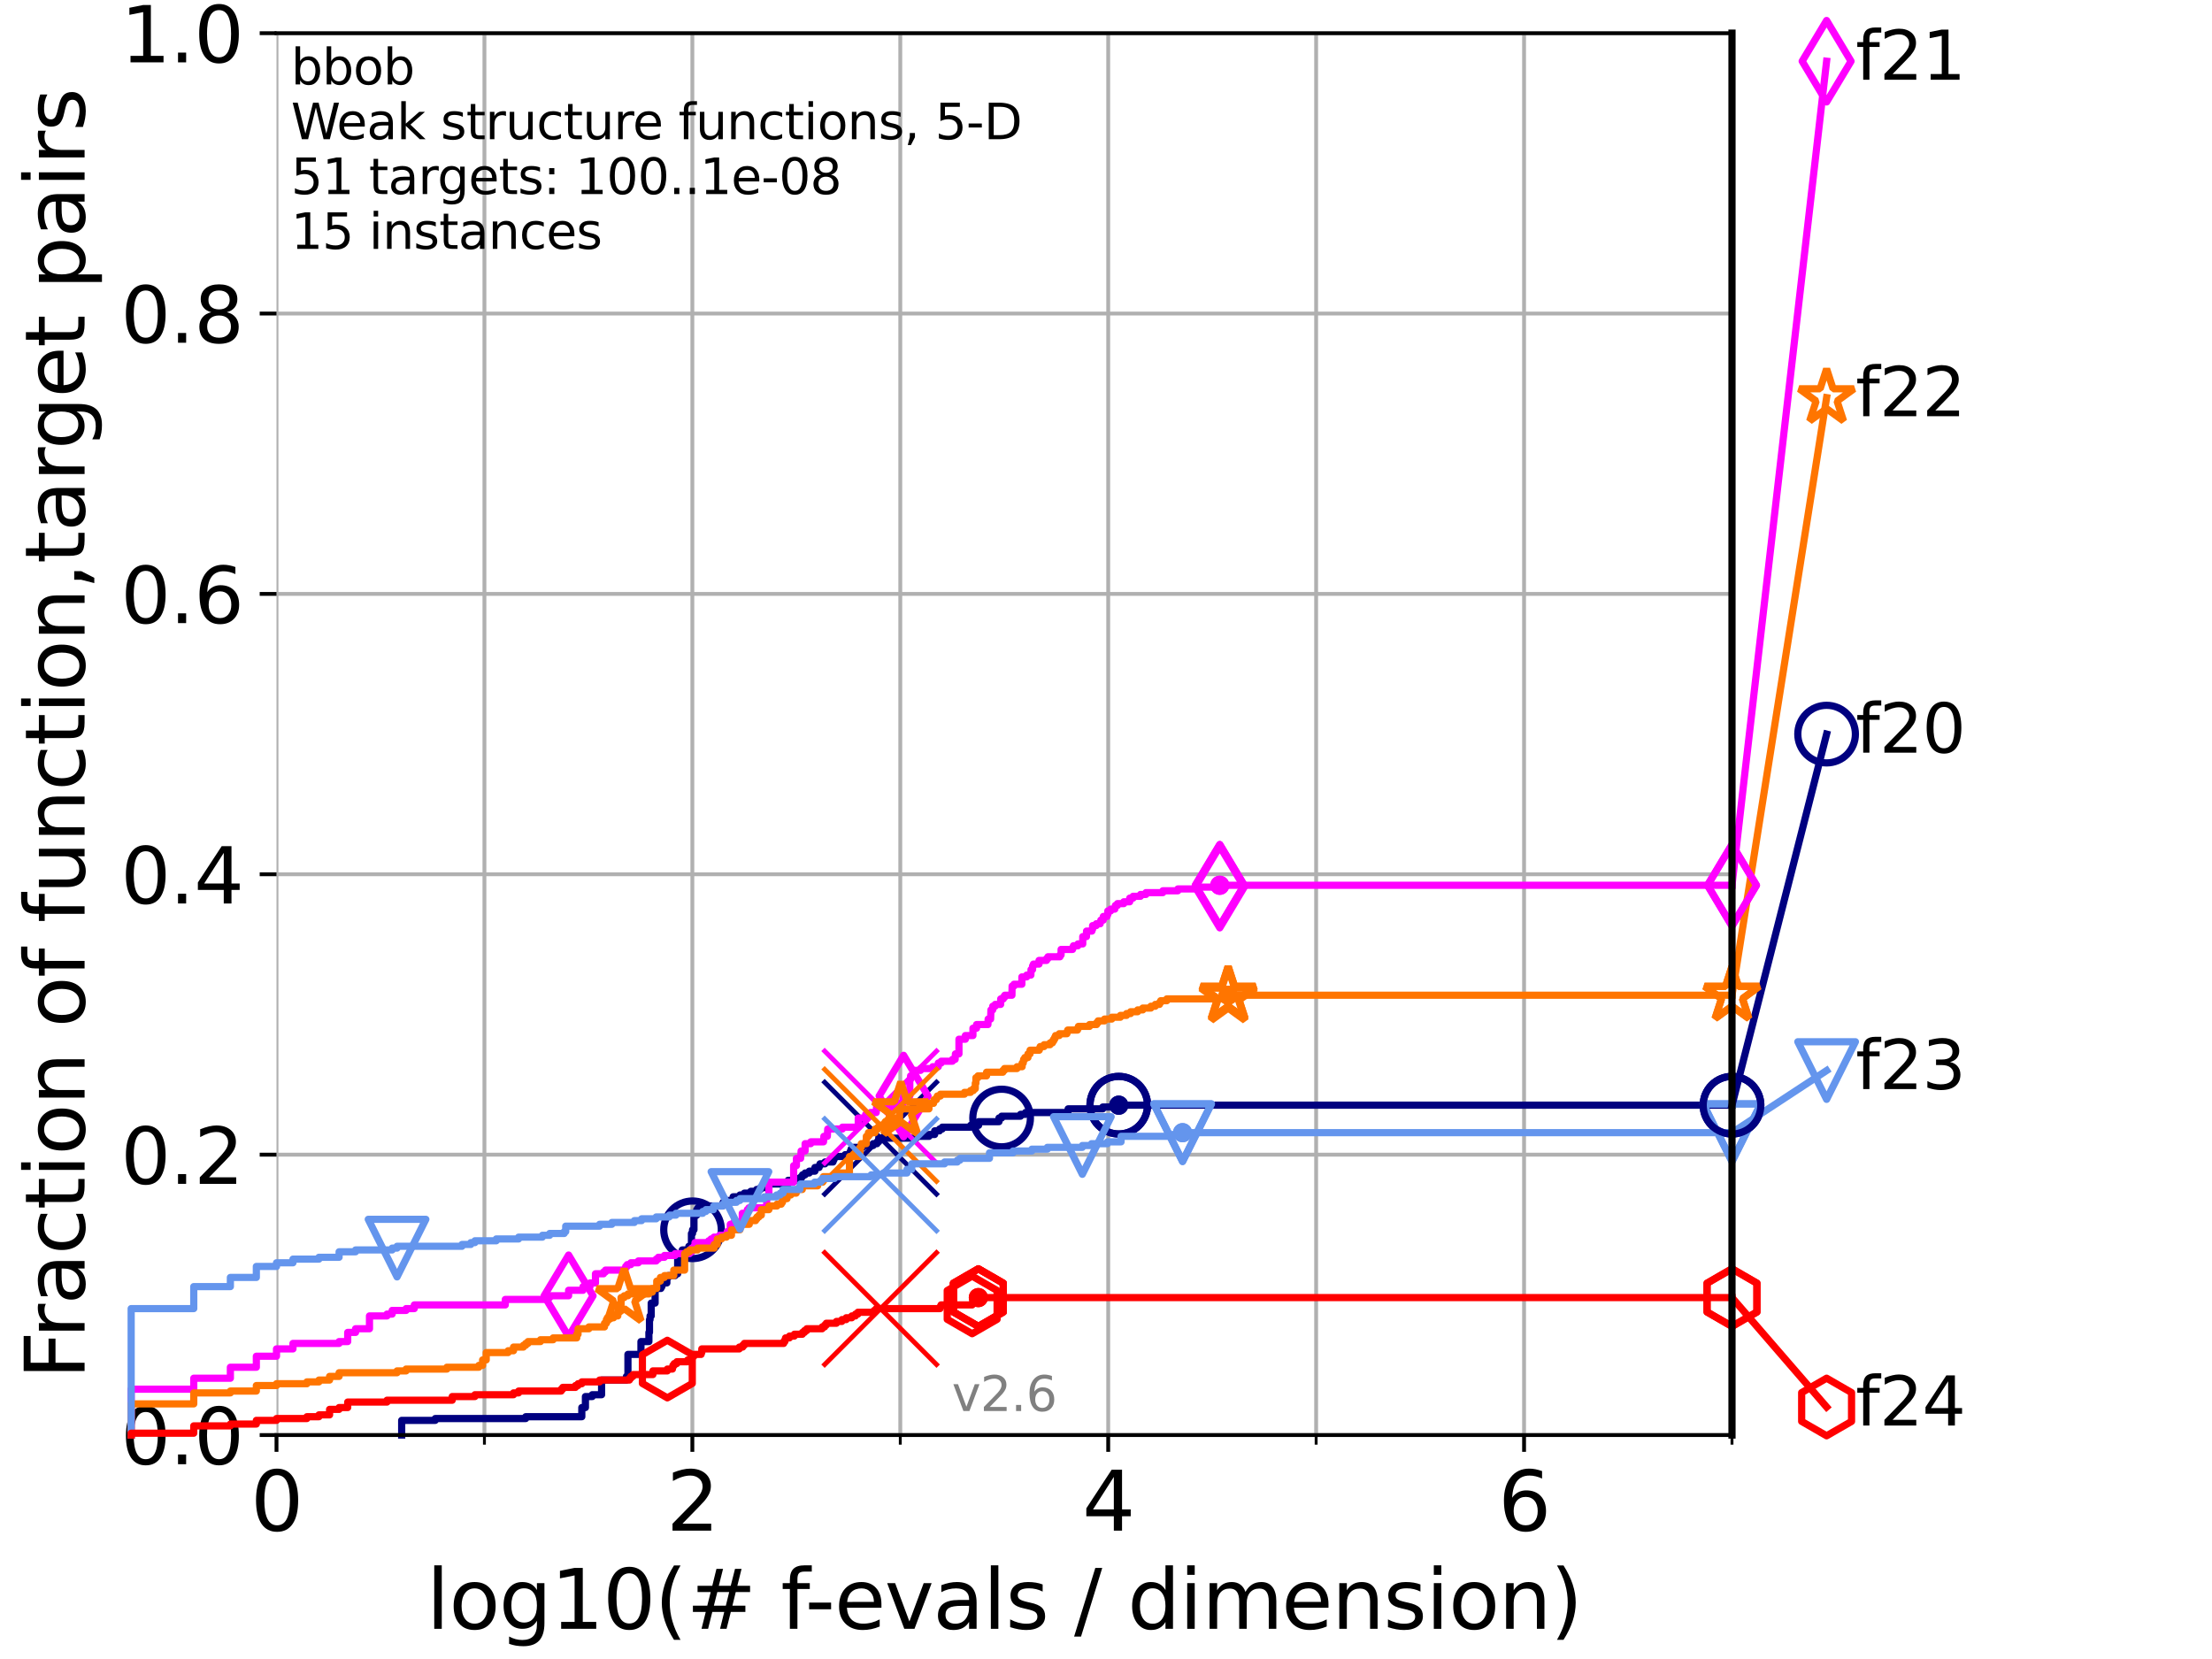 <?xml version="1.0" encoding="utf-8" standalone="no"?>
<!DOCTYPE svg PUBLIC "-//W3C//DTD SVG 1.1//EN"
  "http://www.w3.org/Graphics/SVG/1.1/DTD/svg11.dtd">
<svg height="345.6pt" version="1.1" viewBox="0 0 460.8 345.6" width="460.8pt" xmlns="http://www.w3.org/2000/svg" xmlns:xlink="http://www.w3.org/1999/xlink">
 <defs>
  <style type="text/css">*{stroke-linecap:butt;stroke-linejoin:round;}</style>
 </defs>
 <g id="figure_1">
  <g id="patch_1">
   <path d="M 0 345.6 
L 460.8 345.6 
L 460.8 0 
L 0 0 
z
" style="fill:#ffffff;"/>
  </g>
  <g id="axes_1">
   <g id="patch_2">
    <path d="M 57.6 298.944 
L 360.806 298.944 
L 360.806 6.912 
L 57.6 6.912 
z
" style="fill:#ffffff;"/>
   </g>
   <g id="matplotlib.axis_1">
    <g id="xtick_1">
     <g id="line2d_1">
      <path clip-path="url(#pf635ab0fbe)" d="M 57.6 298.944 
L 57.6 6.912 
" style="fill:none;stroke:#b0b0b0;stroke-linecap:square;stroke-width:0.8;"/>
     </g>
     <g id="line2d_2">
      <defs>
       <path d="M 0 0 
L 0 3.5 
" id="m55e238cc3c" style="stroke:#000000;stroke-width:0.8;"/>
      </defs>
      <g>
       <use style="stroke:#000000;stroke-width:0.8;" x="57.6" xlink:href="#m55e238cc3c" y="298.944"/>
      </g>
     </g>
     <g id="text_1">
      <!-- 0 -->
      <g transform="translate(52.192 318.861)scale(0.17 -0.17)">
       <defs>
        <path d="M 2034 4250 
Q 1547 4250 1301 3770 
Q 1056 3291 1056 2328 
Q 1056 1369 1301 889 
Q 1547 409 2034 409 
Q 2525 409 2770 889 
Q 3016 1369 3016 2328 
Q 3016 3291 2770 3770 
Q 2525 4250 2034 4250 
z
M 2034 4750 
Q 2819 4750 3233 4129 
Q 3647 3509 3647 2328 
Q 3647 1150 3233 529 
Q 2819 -91 2034 -91 
Q 1250 -91 836 529 
Q 422 1150 422 2328 
Q 422 3509 836 4129 
Q 1250 4750 2034 4750 
z
" id="DejaVuSans-30" transform="scale(0.016)"/>
       </defs>
       <use xlink:href="#DejaVuSans-30"/>
      </g>
     </g>
    </g>
    <g id="xtick_2">
     <g id="line2d_3">
      <path clip-path="url(#pf635ab0fbe)" d="M 144.23 298.944 
L 144.23 6.912 
" style="fill:none;stroke:#b0b0b0;stroke-linecap:square;stroke-width:0.8;"/>
     </g>
     <g id="line2d_4">
      <g>
       <use style="stroke:#000000;stroke-width:0.8;" x="144.23" xlink:href="#m55e238cc3c" y="298.944"/>
      </g>
     </g>
     <g id="text_2">
      <!-- 2 -->
      <g transform="translate(138.822 318.861)scale(0.17 -0.17)">
       <defs>
        <path d="M 1228 531 
L 3431 531 
L 3431 0 
L 469 0 
L 469 531 
Q 828 903 1448 1529 
Q 2069 2156 2228 2338 
Q 2531 2678 2651 2914 
Q 2772 3150 2772 3378 
Q 2772 3750 2511 3984 
Q 2250 4219 1831 4219 
Q 1534 4219 1204 4116 
Q 875 4013 500 3803 
L 500 4441 
Q 881 4594 1212 4672 
Q 1544 4750 1819 4750 
Q 2544 4750 2975 4387 
Q 3406 4025 3406 3419 
Q 3406 3131 3298 2873 
Q 3191 2616 2906 2266 
Q 2828 2175 2409 1742 
Q 1991 1309 1228 531 
z
" id="DejaVuSans-32" transform="scale(0.016)"/>
       </defs>
       <use xlink:href="#DejaVuSans-32"/>
      </g>
     </g>
    </g>
    <g id="xtick_3">
     <g id="line2d_5">
      <path clip-path="url(#pf635ab0fbe)" d="M 230.861 298.944 
L 230.861 6.912 
" style="fill:none;stroke:#b0b0b0;stroke-linecap:square;stroke-width:0.8;"/>
     </g>
     <g id="line2d_6">
      <g>
       <use style="stroke:#000000;stroke-width:0.8;" x="230.861" xlink:href="#m55e238cc3c" y="298.944"/>
      </g>
     </g>
     <g id="text_3">
      <!-- 4 -->
      <g transform="translate(225.453 318.861)scale(0.17 -0.17)">
       <defs>
        <path d="M 2419 4116 
L 825 1625 
L 2419 1625 
L 2419 4116 
z
M 2253 4666 
L 3047 4666 
L 3047 1625 
L 3713 1625 
L 3713 1100 
L 3047 1100 
L 3047 0 
L 2419 0 
L 2419 1100 
L 313 1100 
L 313 1709 
L 2253 4666 
z
" id="DejaVuSans-34" transform="scale(0.016)"/>
       </defs>
       <use xlink:href="#DejaVuSans-34"/>
      </g>
     </g>
    </g>
    <g id="xtick_4">
     <g id="line2d_7">
      <path clip-path="url(#pf635ab0fbe)" d="M 317.491 298.944 
L 317.491 6.912 
" style="fill:none;stroke:#b0b0b0;stroke-linecap:square;stroke-width:0.8;"/>
     </g>
     <g id="line2d_8">
      <g>
       <use style="stroke:#000000;stroke-width:0.8;" x="317.491" xlink:href="#m55e238cc3c" y="298.944"/>
      </g>
     </g>
     <g id="text_4">
      <!-- 6 -->
      <g transform="translate(312.083 318.861)scale(0.17 -0.17)">
       <defs>
        <path d="M 2113 2584 
Q 1688 2584 1439 2293 
Q 1191 2003 1191 1497 
Q 1191 994 1439 701 
Q 1688 409 2113 409 
Q 2538 409 2786 701 
Q 3034 994 3034 1497 
Q 3034 2003 2786 2293 
Q 2538 2584 2113 2584 
z
M 3366 4563 
L 3366 3988 
Q 3128 4100 2886 4159 
Q 2644 4219 2406 4219 
Q 1781 4219 1451 3797 
Q 1122 3375 1075 2522 
Q 1259 2794 1537 2939 
Q 1816 3084 2150 3084 
Q 2853 3084 3261 2657 
Q 3669 2231 3669 1497 
Q 3669 778 3244 343 
Q 2819 -91 2113 -91 
Q 1303 -91 875 529 
Q 447 1150 447 2328 
Q 447 3434 972 4092 
Q 1497 4750 2381 4750 
Q 2619 4750 2861 4703 
Q 3103 4656 3366 4563 
z
" id="DejaVuSans-36" transform="scale(0.016)"/>
       </defs>
       <use xlink:href="#DejaVuSans-36"/>
      </g>
     </g>
    </g>
    <g id="xtick_5">
     <g id="line2d_9">
      <path clip-path="url(#pf635ab0fbe)" d="M 100.915 298.944 
L 100.915 6.912 
" style="fill:none;stroke:#b0b0b0;stroke-linecap:square;stroke-width:0.8;"/>
     </g>
     <g id="line2d_10">
      <defs>
       <path d="M 0 0 
L 0 2 
" id="m972d528c26" style="stroke:#000000;stroke-width:0.6;"/>
      </defs>
      <g>
       <use style="stroke:#000000;stroke-width:0.6;" x="100.915" xlink:href="#m972d528c26" y="298.944"/>
      </g>
     </g>
    </g>
    <g id="xtick_6">
     <g id="line2d_11">
      <path clip-path="url(#pf635ab0fbe)" d="M 187.546 298.944 
L 187.546 6.912 
" style="fill:none;stroke:#b0b0b0;stroke-linecap:square;stroke-width:0.8;"/>
     </g>
     <g id="line2d_12">
      <g>
       <use style="stroke:#000000;stroke-width:0.6;" x="187.546" xlink:href="#m972d528c26" y="298.944"/>
      </g>
     </g>
    </g>
    <g id="xtick_7">
     <g id="line2d_13">
      <path clip-path="url(#pf635ab0fbe)" d="M 274.176 298.944 
L 274.176 6.912 
" style="fill:none;stroke:#b0b0b0;stroke-linecap:square;stroke-width:0.8;"/>
     </g>
     <g id="line2d_14">
      <g>
       <use style="stroke:#000000;stroke-width:0.6;" x="274.176" xlink:href="#m972d528c26" y="298.944"/>
      </g>
     </g>
    </g>
    <g id="xtick_8">
     <g id="line2d_15">
      <path clip-path="url(#pf635ab0fbe)" d="M 360.806 298.944 
L 360.806 6.912 
" style="fill:none;stroke:#b0b0b0;stroke-linecap:square;stroke-width:0.8;"/>
     </g>
     <g id="line2d_16">
      <g>
       <use style="stroke:#000000;stroke-width:0.6;" x="360.806" xlink:href="#m972d528c26" y="298.944"/>
      </g>
     </g>
    </g>
    <g id="text_5">
     <!-- log10(# f-evals / dimension) -->
     <g transform="translate(88.823 339.314)scale(0.17 -0.17)">
      <defs>
       <path d="M 603 4863 
L 1178 4863 
L 1178 0 
L 603 0 
L 603 4863 
z
" id="DejaVuSans-6c" transform="scale(0.016)"/>
       <path d="M 1959 3097 
Q 1497 3097 1228 2736 
Q 959 2375 959 1747 
Q 959 1119 1226 758 
Q 1494 397 1959 397 
Q 2419 397 2687 759 
Q 2956 1122 2956 1747 
Q 2956 2369 2687 2733 
Q 2419 3097 1959 3097 
z
M 1959 3584 
Q 2709 3584 3137 3096 
Q 3566 2609 3566 1747 
Q 3566 888 3137 398 
Q 2709 -91 1959 -91 
Q 1206 -91 779 398 
Q 353 888 353 1747 
Q 353 2609 779 3096 
Q 1206 3584 1959 3584 
z
" id="DejaVuSans-6f" transform="scale(0.016)"/>
       <path d="M 2906 1791 
Q 2906 2416 2648 2759 
Q 2391 3103 1925 3103 
Q 1463 3103 1205 2759 
Q 947 2416 947 1791 
Q 947 1169 1205 825 
Q 1463 481 1925 481 
Q 2391 481 2648 825 
Q 2906 1169 2906 1791 
z
M 3481 434 
Q 3481 -459 3084 -895 
Q 2688 -1331 1869 -1331 
Q 1566 -1331 1297 -1286 
Q 1028 -1241 775 -1147 
L 775 -588 
Q 1028 -725 1275 -790 
Q 1522 -856 1778 -856 
Q 2344 -856 2625 -561 
Q 2906 -266 2906 331 
L 2906 616 
Q 2728 306 2450 153 
Q 2172 0 1784 0 
Q 1141 0 747 490 
Q 353 981 353 1791 
Q 353 2603 747 3093 
Q 1141 3584 1784 3584 
Q 2172 3584 2450 3431 
Q 2728 3278 2906 2969 
L 2906 3500 
L 3481 3500 
L 3481 434 
z
" id="DejaVuSans-67" transform="scale(0.016)"/>
       <path d="M 794 531 
L 1825 531 
L 1825 4091 
L 703 3866 
L 703 4441 
L 1819 4666 
L 2450 4666 
L 2450 531 
L 3481 531 
L 3481 0 
L 794 0 
L 794 531 
z
" id="DejaVuSans-31" transform="scale(0.016)"/>
       <path d="M 1984 4856 
Q 1566 4138 1362 3434 
Q 1159 2731 1159 2009 
Q 1159 1288 1364 580 
Q 1569 -128 1984 -844 
L 1484 -844 
Q 1016 -109 783 600 
Q 550 1309 550 2009 
Q 550 2706 781 3412 
Q 1013 4119 1484 4856 
L 1984 4856 
z
" id="DejaVuSans-28" transform="scale(0.016)"/>
       <path d="M 3272 2816 
L 2363 2816 
L 2100 1772 
L 3016 1772 
L 3272 2816 
z
M 2803 4594 
L 2478 3297 
L 3391 3297 
L 3719 4594 
L 4219 4594 
L 3897 3297 
L 4872 3297 
L 4872 2816 
L 3775 2816 
L 3519 1772 
L 4513 1772 
L 4513 1294 
L 3397 1294 
L 3072 0 
L 2572 0 
L 2894 1294 
L 1978 1294 
L 1656 0 
L 1153 0 
L 1478 1294 
L 494 1294 
L 494 1772 
L 1594 1772 
L 1856 2816 
L 850 2816 
L 850 3297 
L 1978 3297 
L 2297 4594 
L 2803 4594 
z
" id="DejaVuSans-23" transform="scale(0.016)"/>
       <path id="DejaVuSans-20" transform="scale(0.016)"/>
       <path d="M 2375 4863 
L 2375 4384 
L 1825 4384 
Q 1516 4384 1395 4259 
Q 1275 4134 1275 3809 
L 1275 3500 
L 2222 3500 
L 2222 3053 
L 1275 3053 
L 1275 0 
L 697 0 
L 697 3053 
L 147 3053 
L 147 3500 
L 697 3500 
L 697 3744 
Q 697 4328 969 4595 
Q 1241 4863 1831 4863 
L 2375 4863 
z
" id="DejaVuSans-66" transform="scale(0.016)"/>
       <path d="M 313 2009 
L 1997 2009 
L 1997 1497 
L 313 1497 
L 313 2009 
z
" id="DejaVuSans-2d" transform="scale(0.016)"/>
       <path d="M 3597 1894 
L 3597 1613 
L 953 1613 
Q 991 1019 1311 708 
Q 1631 397 2203 397 
Q 2534 397 2845 478 
Q 3156 559 3463 722 
L 3463 178 
Q 3153 47 2828 -22 
Q 2503 -91 2169 -91 
Q 1331 -91 842 396 
Q 353 884 353 1716 
Q 353 2575 817 3079 
Q 1281 3584 2069 3584 
Q 2775 3584 3186 3129 
Q 3597 2675 3597 1894 
z
M 3022 2063 
Q 3016 2534 2758 2815 
Q 2500 3097 2075 3097 
Q 1594 3097 1305 2825 
Q 1016 2553 972 2059 
L 3022 2063 
z
" id="DejaVuSans-65" transform="scale(0.016)"/>
       <path d="M 191 3500 
L 800 3500 
L 1894 563 
L 2988 3500 
L 3597 3500 
L 2284 0 
L 1503 0 
L 191 3500 
z
" id="DejaVuSans-76" transform="scale(0.016)"/>
       <path d="M 2194 1759 
Q 1497 1759 1228 1600 
Q 959 1441 959 1056 
Q 959 750 1161 570 
Q 1363 391 1709 391 
Q 2188 391 2477 730 
Q 2766 1069 2766 1631 
L 2766 1759 
L 2194 1759 
z
M 3341 1997 
L 3341 0 
L 2766 0 
L 2766 531 
Q 2569 213 2275 61 
Q 1981 -91 1556 -91 
Q 1019 -91 701 211 
Q 384 513 384 1019 
Q 384 1609 779 1909 
Q 1175 2209 1959 2209 
L 2766 2209 
L 2766 2266 
Q 2766 2663 2505 2880 
Q 2244 3097 1772 3097 
Q 1472 3097 1187 3025 
Q 903 2953 641 2809 
L 641 3341 
Q 956 3463 1253 3523 
Q 1550 3584 1831 3584 
Q 2591 3584 2966 3190 
Q 3341 2797 3341 1997 
z
" id="DejaVuSans-61" transform="scale(0.016)"/>
       <path d="M 2834 3397 
L 2834 2853 
Q 2591 2978 2328 3040 
Q 2066 3103 1784 3103 
Q 1356 3103 1142 2972 
Q 928 2841 928 2578 
Q 928 2378 1081 2264 
Q 1234 2150 1697 2047 
L 1894 2003 
Q 2506 1872 2764 1633 
Q 3022 1394 3022 966 
Q 3022 478 2636 193 
Q 2250 -91 1575 -91 
Q 1294 -91 989 -36 
Q 684 19 347 128 
L 347 722 
Q 666 556 975 473 
Q 1284 391 1588 391 
Q 1994 391 2212 530 
Q 2431 669 2431 922 
Q 2431 1156 2273 1281 
Q 2116 1406 1581 1522 
L 1381 1569 
Q 847 1681 609 1914 
Q 372 2147 372 2553 
Q 372 3047 722 3315 
Q 1072 3584 1716 3584 
Q 2034 3584 2315 3537 
Q 2597 3491 2834 3397 
z
" id="DejaVuSans-73" transform="scale(0.016)"/>
       <path d="M 1625 4666 
L 2156 4666 
L 531 -594 
L 0 -594 
L 1625 4666 
z
" id="DejaVuSans-2f" transform="scale(0.016)"/>
       <path d="M 2906 2969 
L 2906 4863 
L 3481 4863 
L 3481 0 
L 2906 0 
L 2906 525 
Q 2725 213 2448 61 
Q 2172 -91 1784 -91 
Q 1150 -91 751 415 
Q 353 922 353 1747 
Q 353 2572 751 3078 
Q 1150 3584 1784 3584 
Q 2172 3584 2448 3432 
Q 2725 3281 2906 2969 
z
M 947 1747 
Q 947 1113 1208 752 
Q 1469 391 1925 391 
Q 2381 391 2643 752 
Q 2906 1113 2906 1747 
Q 2906 2381 2643 2742 
Q 2381 3103 1925 3103 
Q 1469 3103 1208 2742 
Q 947 2381 947 1747 
z
" id="DejaVuSans-64" transform="scale(0.016)"/>
       <path d="M 603 3500 
L 1178 3500 
L 1178 0 
L 603 0 
L 603 3500 
z
M 603 4863 
L 1178 4863 
L 1178 4134 
L 603 4134 
L 603 4863 
z
" id="DejaVuSans-69" transform="scale(0.016)"/>
       <path d="M 3328 2828 
Q 3544 3216 3844 3400 
Q 4144 3584 4550 3584 
Q 5097 3584 5394 3201 
Q 5691 2819 5691 2113 
L 5691 0 
L 5113 0 
L 5113 2094 
Q 5113 2597 4934 2840 
Q 4756 3084 4391 3084 
Q 3944 3084 3684 2787 
Q 3425 2491 3425 1978 
L 3425 0 
L 2847 0 
L 2847 2094 
Q 2847 2600 2669 2842 
Q 2491 3084 2119 3084 
Q 1678 3084 1418 2786 
Q 1159 2488 1159 1978 
L 1159 0 
L 581 0 
L 581 3500 
L 1159 3500 
L 1159 2956 
Q 1356 3278 1631 3431 
Q 1906 3584 2284 3584 
Q 2666 3584 2933 3390 
Q 3200 3197 3328 2828 
z
" id="DejaVuSans-6d" transform="scale(0.016)"/>
       <path d="M 3513 2113 
L 3513 0 
L 2938 0 
L 2938 2094 
Q 2938 2591 2744 2837 
Q 2550 3084 2163 3084 
Q 1697 3084 1428 2787 
Q 1159 2491 1159 1978 
L 1159 0 
L 581 0 
L 581 3500 
L 1159 3500 
L 1159 2956 
Q 1366 3272 1645 3428 
Q 1925 3584 2291 3584 
Q 2894 3584 3203 3211 
Q 3513 2838 3513 2113 
z
" id="DejaVuSans-6e" transform="scale(0.016)"/>
       <path d="M 513 4856 
L 1013 4856 
Q 1481 4119 1714 3412 
Q 1947 2706 1947 2009 
Q 1947 1309 1714 600 
Q 1481 -109 1013 -844 
L 513 -844 
Q 928 -128 1133 580 
Q 1338 1288 1338 2009 
Q 1338 2731 1133 3434 
Q 928 4138 513 4856 
z
" id="DejaVuSans-29" transform="scale(0.016)"/>
      </defs>
      <use xlink:href="#DejaVuSans-6c"/>
      <use x="27.783" xlink:href="#DejaVuSans-6f"/>
      <use x="88.965" xlink:href="#DejaVuSans-67"/>
      <use x="152.441" xlink:href="#DejaVuSans-31"/>
      <use x="216.064" xlink:href="#DejaVuSans-30"/>
      <use x="279.688" xlink:href="#DejaVuSans-28"/>
      <use x="318.701" xlink:href="#DejaVuSans-23"/>
      <use x="402.49" xlink:href="#DejaVuSans-20"/>
      <use x="434.277" xlink:href="#DejaVuSans-66"/>
      <use x="463.982" xlink:href="#DejaVuSans-2d"/>
      <use x="500.066" xlink:href="#DejaVuSans-65"/>
      <use x="561.59" xlink:href="#DejaVuSans-76"/>
      <use x="620.77" xlink:href="#DejaVuSans-61"/>
      <use x="682.049" xlink:href="#DejaVuSans-6c"/>
      <use x="709.832" xlink:href="#DejaVuSans-73"/>
      <use x="761.932" xlink:href="#DejaVuSans-20"/>
      <use x="793.719" xlink:href="#DejaVuSans-2f"/>
      <use x="827.41" xlink:href="#DejaVuSans-20"/>
      <use x="859.197" xlink:href="#DejaVuSans-64"/>
      <use x="922.674" xlink:href="#DejaVuSans-69"/>
      <use x="950.457" xlink:href="#DejaVuSans-6d"/>
      <use x="1047.869" xlink:href="#DejaVuSans-65"/>
      <use x="1109.393" xlink:href="#DejaVuSans-6e"/>
      <use x="1172.771" xlink:href="#DejaVuSans-73"/>
      <use x="1224.871" xlink:href="#DejaVuSans-69"/>
      <use x="1252.654" xlink:href="#DejaVuSans-6f"/>
      <use x="1313.836" xlink:href="#DejaVuSans-6e"/>
      <use x="1377.215" xlink:href="#DejaVuSans-29"/>
     </g>
    </g>
   </g>
   <g id="matplotlib.axis_2">
    <g id="ytick_1">
     <g id="line2d_17">
      <path clip-path="url(#pf635ab0fbe)" d="M 57.6 298.944 
L 360.806 298.944 
" style="fill:none;stroke:#b0b0b0;stroke-linecap:square;stroke-width:0.8;"/>
     </g>
     <g id="line2d_18">
      <defs>
       <path d="M 0 0 
L -3.5 0 
" id="mb891aee2e1" style="stroke:#000000;stroke-width:0.8;"/>
      </defs>
      <g>
       <use style="stroke:#000000;stroke-width:0.8;" x="57.6" xlink:href="#mb891aee2e1" y="298.944"/>
      </g>
     </g>
     <g id="text_6">
      <!-- 0.0 -->
      <g transform="translate(25.155 305.023)scale(0.16 -0.16)">
       <defs>
        <path d="M 684 794 
L 1344 794 
L 1344 0 
L 684 0 
L 684 794 
z
" id="DejaVuSans-2e" transform="scale(0.016)"/>
       </defs>
       <use xlink:href="#DejaVuSans-30"/>
       <use x="63.623" xlink:href="#DejaVuSans-2e"/>
       <use x="95.41" xlink:href="#DejaVuSans-30"/>
      </g>
     </g>
    </g>
    <g id="ytick_2">
     <g id="line2d_19">
      <path clip-path="url(#pf635ab0fbe)" d="M 57.6 240.538 
L 360.806 240.538 
" style="fill:none;stroke:#b0b0b0;stroke-linecap:square;stroke-width:0.8;"/>
     </g>
     <g id="line2d_20">
      <g>
       <use style="stroke:#000000;stroke-width:0.8;" x="57.6" xlink:href="#mb891aee2e1" y="240.538"/>
      </g>
     </g>
     <g id="text_7">
      <!-- 0.2 -->
      <g transform="translate(25.155 246.616)scale(0.16 -0.16)">
       <use xlink:href="#DejaVuSans-30"/>
       <use x="63.623" xlink:href="#DejaVuSans-2e"/>
       <use x="95.41" xlink:href="#DejaVuSans-32"/>
      </g>
     </g>
    </g>
    <g id="ytick_3">
     <g id="line2d_21">
      <path clip-path="url(#pf635ab0fbe)" d="M 57.6 182.131 
L 360.806 182.131 
" style="fill:none;stroke:#b0b0b0;stroke-linecap:square;stroke-width:0.8;"/>
     </g>
     <g id="line2d_22">
      <g>
       <use style="stroke:#000000;stroke-width:0.8;" x="57.6" xlink:href="#mb891aee2e1" y="182.131"/>
      </g>
     </g>
     <g id="text_8">
      <!-- 0.4 -->
      <g transform="translate(25.155 188.21)scale(0.16 -0.16)">
       <use xlink:href="#DejaVuSans-30"/>
       <use x="63.623" xlink:href="#DejaVuSans-2e"/>
       <use x="95.41" xlink:href="#DejaVuSans-34"/>
      </g>
     </g>
    </g>
    <g id="ytick_4">
     <g id="line2d_23">
      <path clip-path="url(#pf635ab0fbe)" d="M 57.6 123.725 
L 360.806 123.725 
" style="fill:none;stroke:#b0b0b0;stroke-linecap:square;stroke-width:0.8;"/>
     </g>
     <g id="line2d_24">
      <g>
       <use style="stroke:#000000;stroke-width:0.8;" x="57.6" xlink:href="#mb891aee2e1" y="123.725"/>
      </g>
     </g>
     <g id="text_9">
      <!-- 0.6 -->
      <g transform="translate(25.155 129.804)scale(0.16 -0.16)">
       <use xlink:href="#DejaVuSans-30"/>
       <use x="63.623" xlink:href="#DejaVuSans-2e"/>
       <use x="95.41" xlink:href="#DejaVuSans-36"/>
      </g>
     </g>
    </g>
    <g id="ytick_5">
     <g id="line2d_25">
      <path clip-path="url(#pf635ab0fbe)" d="M 57.6 65.318 
L 360.806 65.318 
" style="fill:none;stroke:#b0b0b0;stroke-linecap:square;stroke-width:0.8;"/>
     </g>
     <g id="line2d_26">
      <g>
       <use style="stroke:#000000;stroke-width:0.8;" x="57.6" xlink:href="#mb891aee2e1" y="65.318"/>
      </g>
     </g>
     <g id="text_10">
      <!-- 0.8 -->
      <g transform="translate(25.155 71.397)scale(0.16 -0.16)">
       <defs>
        <path d="M 2034 2216 
Q 1584 2216 1326 1975 
Q 1069 1734 1069 1313 
Q 1069 891 1326 650 
Q 1584 409 2034 409 
Q 2484 409 2743 651 
Q 3003 894 3003 1313 
Q 3003 1734 2745 1975 
Q 2488 2216 2034 2216 
z
M 1403 2484 
Q 997 2584 770 2862 
Q 544 3141 544 3541 
Q 544 4100 942 4425 
Q 1341 4750 2034 4750 
Q 2731 4750 3128 4425 
Q 3525 4100 3525 3541 
Q 3525 3141 3298 2862 
Q 3072 2584 2669 2484 
Q 3125 2378 3379 2068 
Q 3634 1759 3634 1313 
Q 3634 634 3220 271 
Q 2806 -91 2034 -91 
Q 1263 -91 848 271 
Q 434 634 434 1313 
Q 434 1759 690 2068 
Q 947 2378 1403 2484 
z
M 1172 3481 
Q 1172 3119 1398 2916 
Q 1625 2713 2034 2713 
Q 2441 2713 2670 2916 
Q 2900 3119 2900 3481 
Q 2900 3844 2670 4047 
Q 2441 4250 2034 4250 
Q 1625 4250 1398 4047 
Q 1172 3844 1172 3481 
z
" id="DejaVuSans-38" transform="scale(0.016)"/>
       </defs>
       <use xlink:href="#DejaVuSans-30"/>
       <use x="63.623" xlink:href="#DejaVuSans-2e"/>
       <use x="95.41" xlink:href="#DejaVuSans-38"/>
      </g>
     </g>
    </g>
    <g id="ytick_6">
     <g id="line2d_27">
      <path clip-path="url(#pf635ab0fbe)" d="M 57.6 6.912 
L 360.806 6.912 
" style="fill:none;stroke:#b0b0b0;stroke-linecap:square;stroke-width:0.8;"/>
     </g>
     <g id="line2d_28">
      <g>
       <use style="stroke:#000000;stroke-width:0.8;" x="57.6" xlink:href="#mb891aee2e1" y="6.912"/>
      </g>
     </g>
     <g id="text_11">
      <!-- 1.0 -->
      <g transform="translate(25.155 12.991)scale(0.16 -0.16)">
       <use xlink:href="#DejaVuSans-31"/>
       <use x="63.623" xlink:href="#DejaVuSans-2e"/>
       <use x="95.41" xlink:href="#DejaVuSans-30"/>
      </g>
     </g>
    </g>
    <g id="text_12">
     <!-- Fraction of function,target pairs -->
     <g transform="translate(17.62 287.313)rotate(-90)scale(0.17 -0.17)">
      <defs>
       <path d="M 628 4666 
L 3309 4666 
L 3309 4134 
L 1259 4134 
L 1259 2759 
L 3109 2759 
L 3109 2228 
L 1259 2228 
L 1259 0 
L 628 0 
L 628 4666 
z
" id="DejaVuSans-46" transform="scale(0.016)"/>
       <path d="M 2631 2963 
Q 2534 3019 2420 3045 
Q 2306 3072 2169 3072 
Q 1681 3072 1420 2755 
Q 1159 2438 1159 1844 
L 1159 0 
L 581 0 
L 581 3500 
L 1159 3500 
L 1159 2956 
Q 1341 3275 1631 3429 
Q 1922 3584 2338 3584 
Q 2397 3584 2469 3576 
Q 2541 3569 2628 3553 
L 2631 2963 
z
" id="DejaVuSans-72" transform="scale(0.016)"/>
       <path d="M 3122 3366 
L 3122 2828 
Q 2878 2963 2633 3030 
Q 2388 3097 2138 3097 
Q 1578 3097 1268 2742 
Q 959 2388 959 1747 
Q 959 1106 1268 751 
Q 1578 397 2138 397 
Q 2388 397 2633 464 
Q 2878 531 3122 666 
L 3122 134 
Q 2881 22 2623 -34 
Q 2366 -91 2075 -91 
Q 1284 -91 818 406 
Q 353 903 353 1747 
Q 353 2603 823 3093 
Q 1294 3584 2113 3584 
Q 2378 3584 2631 3529 
Q 2884 3475 3122 3366 
z
" id="DejaVuSans-63" transform="scale(0.016)"/>
       <path d="M 1172 4494 
L 1172 3500 
L 2356 3500 
L 2356 3053 
L 1172 3053 
L 1172 1153 
Q 1172 725 1289 603 
Q 1406 481 1766 481 
L 2356 481 
L 2356 0 
L 1766 0 
Q 1100 0 847 248 
Q 594 497 594 1153 
L 594 3053 
L 172 3053 
L 172 3500 
L 594 3500 
L 594 4494 
L 1172 4494 
z
" id="DejaVuSans-74" transform="scale(0.016)"/>
       <path d="M 544 1381 
L 544 3500 
L 1119 3500 
L 1119 1403 
Q 1119 906 1312 657 
Q 1506 409 1894 409 
Q 2359 409 2629 706 
Q 2900 1003 2900 1516 
L 2900 3500 
L 3475 3500 
L 3475 0 
L 2900 0 
L 2900 538 
Q 2691 219 2414 64 
Q 2138 -91 1772 -91 
Q 1169 -91 856 284 
Q 544 659 544 1381 
z
M 1991 3584 
L 1991 3584 
z
" id="DejaVuSans-75" transform="scale(0.016)"/>
       <path d="M 750 794 
L 1409 794 
L 1409 256 
L 897 -744 
L 494 -744 
L 750 256 
L 750 794 
z
" id="DejaVuSans-2c" transform="scale(0.016)"/>
       <path d="M 1159 525 
L 1159 -1331 
L 581 -1331 
L 581 3500 
L 1159 3500 
L 1159 2969 
Q 1341 3281 1617 3432 
Q 1894 3584 2278 3584 
Q 2916 3584 3314 3078 
Q 3713 2572 3713 1747 
Q 3713 922 3314 415 
Q 2916 -91 2278 -91 
Q 1894 -91 1617 61 
Q 1341 213 1159 525 
z
M 3116 1747 
Q 3116 2381 2855 2742 
Q 2594 3103 2138 3103 
Q 1681 3103 1420 2742 
Q 1159 2381 1159 1747 
Q 1159 1113 1420 752 
Q 1681 391 2138 391 
Q 2594 391 2855 752 
Q 3116 1113 3116 1747 
z
" id="DejaVuSans-70" transform="scale(0.016)"/>
      </defs>
      <use xlink:href="#DejaVuSans-46"/>
      <use x="50.27" xlink:href="#DejaVuSans-72"/>
      <use x="91.383" xlink:href="#DejaVuSans-61"/>
      <use x="152.662" xlink:href="#DejaVuSans-63"/>
      <use x="207.643" xlink:href="#DejaVuSans-74"/>
      <use x="246.852" xlink:href="#DejaVuSans-69"/>
      <use x="274.635" xlink:href="#DejaVuSans-6f"/>
      <use x="335.816" xlink:href="#DejaVuSans-6e"/>
      <use x="399.195" xlink:href="#DejaVuSans-20"/>
      <use x="430.982" xlink:href="#DejaVuSans-6f"/>
      <use x="492.164" xlink:href="#DejaVuSans-66"/>
      <use x="527.369" xlink:href="#DejaVuSans-20"/>
      <use x="559.156" xlink:href="#DejaVuSans-66"/>
      <use x="594.361" xlink:href="#DejaVuSans-75"/>
      <use x="657.74" xlink:href="#DejaVuSans-6e"/>
      <use x="721.119" xlink:href="#DejaVuSans-63"/>
      <use x="776.1" xlink:href="#DejaVuSans-74"/>
      <use x="815.309" xlink:href="#DejaVuSans-69"/>
      <use x="843.092" xlink:href="#DejaVuSans-6f"/>
      <use x="904.273" xlink:href="#DejaVuSans-6e"/>
      <use x="967.652" xlink:href="#DejaVuSans-2c"/>
      <use x="999.439" xlink:href="#DejaVuSans-74"/>
      <use x="1038.648" xlink:href="#DejaVuSans-61"/>
      <use x="1099.928" xlink:href="#DejaVuSans-72"/>
      <use x="1139.291" xlink:href="#DejaVuSans-67"/>
      <use x="1202.768" xlink:href="#DejaVuSans-65"/>
      <use x="1264.291" xlink:href="#DejaVuSans-74"/>
      <use x="1303.5" xlink:href="#DejaVuSans-20"/>
      <use x="1335.287" xlink:href="#DejaVuSans-70"/>
      <use x="1398.764" xlink:href="#DejaVuSans-61"/>
      <use x="1460.043" xlink:href="#DejaVuSans-69"/>
      <use x="1487.826" xlink:href="#DejaVuSans-72"/>
      <use x="1528.939" xlink:href="#DejaVuSans-73"/>
     </g>
    </g>
   </g>
   <g id="line2d_29">
    <defs>
     <path d="M 0 1.5 
C 0.398 1.5 0.779 1.342 1.061 1.061 
C 1.342 0.779 1.5 0.398 1.5 0 
C 1.5 -0.398 1.342 -0.779 1.061 -1.061 
C 0.779 -1.342 0.398 -1.5 0 -1.5 
C -0.398 -1.5 -0.779 -1.342 -1.061 -1.061 
C -1.342 -0.779 -1.5 -0.398 -1.5 0 
C -1.5 0.398 -1.342 0.779 -1.061 1.061 
C -0.779 1.342 -0.398 1.5 0 1.5 
z
" id="m67d9de5409" style="stroke:#000080;"/>
    </defs>
    <g>
     <use style="fill:#000080;stroke:#000080;" x="233.059" xlink:href="#m67d9de5409" y="230.231"/>
     <use style="fill:#000080;stroke:#000080;" x="233.059" xlink:href="#m67d9de5409" y="230.231"/>
    </g>
   </g>
   <g id="line2d_30">
    <path d="M 83.678 298.944 
L 83.678 295.89 
L 90.668 295.89 
L 90.668 295.508 
L 109.52 295.508 
L 109.52 295.127 
L 121.202 295.127 
L 121.202 293.218 
L 121.954 293.218 
L 121.954 290.927 
L 123.375 290.927 
L 123.375 290.546 
L 125.322 290.546 
L 125.322 287.492 
L 130.502 287.492 
L 130.502 286.728 
L 130.811 286.728 
L 130.811 282.147 
L 133.524 282.147 
L 133.524 279.475 
L 135.177 279.475 
L 135.177 277.566 
L 135.298 277.566 
L 135.298 274.894 
L 135.419 274.894 
L 135.419 274.131 
L 135.658 274.131 
L 135.658 271.459 
L 136.471 271.459 
L 136.471 268.405 
L 137.681 268.405 
L 137.681 268.023 
L 137.893 268.023 
L 137.893 267.259 
L 138.919 267.259 
L 138.919 266.114 
L 139.216 266.114 
L 139.216 265.733 
L 140.634 265.733 
L 140.634 265.351 
L 141.173 265.351 
L 141.173 262.297 
L 141.349 262.297 
L 141.349 261.915 
L 142.123 261.915 
L 142.123 260.388 
L 143.502 260.388 
L 143.502 259.625 
L 144.041 259.625 
L 144.041 256.952 
L 144.268 256.952 
L 144.268 256.189 
L 144.566 256.189 
L 144.566 253.517 
L 144.713 253.517 
L 144.713 253.135 
L 145.148 253.135 
L 145.148 251.99 
L 145.362 251.99 
L 145.362 251.608 
L 146.463 251.608 
L 146.463 251.226 
L 150.533 251.226 
L 150.64 250.463 
L 151.478 250.463 
L 151.478 250.081 
L 152.668 250.081 
L 152.716 249.318 
L 154.146 249.318 
L 154.146 248.936 
L 155.056 248.936 
L 155.056 248.554 
L 156.403 248.554 
L 156.403 248.172 
L 157.624 248.172 
L 157.624 247.791 
L 158.419 247.791 
L 158.419 247.409 
L 159.519 247.409 
L 159.519 247.027 
L 159.817 247.027 
L 159.817 246.645 
L 164.194 246.645 
L 164.194 245.882 
L 165.767 245.882 
L 165.767 245.5 
L 166.883 245.5 
L 166.883 245.118 
L 167.174 245.118 
L 167.174 244.737 
L 167.721 244.737 
L 167.721 244.355 
L 168.586 244.355 
L 168.586 243.973 
L 169.765 243.973 
L 169.765 243.21 
L 170.635 243.21 
L 170.635 242.828 
L 170.819 242.828 
L 170.819 242.446 
L 171.852 242.446 
L 171.852 242.065 
L 173.526 242.065 
L 173.526 241.683 
L 173.699 241.683 
L 173.699 241.301 
L 173.887 241.301 
L 173.887 240.919 
L 176.058 240.919 
L 176.058 240.538 
L 176.991 240.538 
L 176.991 240.156 
L 177.162 240.156 
L 177.162 239.774 
L 177.292 239.774 
L 177.292 239.392 
L 177.88 239.392 
L 177.88 239.011 
L 179.712 239.011 
L 179.712 238.629 
L 181.897 238.629 
L 181.897 238.247 
L 182.702 238.247 
L 182.702 237.865 
L 183.049 237.865 
L 183.049 237.102 
L 190.859 237.102 
L 190.859 236.72 
L 193.531 236.72 
L 193.531 236.338 
L 194.708 236.338 
L 194.708 235.575 
L 195.724 235.575 
L 195.724 235.193 
L 196.286 235.193 
L 196.286 234.811 
L 202.194 234.811 
L 202.194 234.43 
L 203.865 234.43 
L 203.865 233.666 
L 208.103 233.666 
L 208.103 232.903 
L 208.655 232.903 
L 208.655 232.521 
L 212.593 232.521 
L 212.593 232.139 
L 213.64 232.139 
L 213.64 231.758 
L 222.468 231.758 
L 222.511 230.994 
L 229.726 230.994 
L 229.726 230.612 
L 233.059 230.612 
L 233.059 230.231 
L 360.806 230.231 
L 360.806 230.231 
" style="fill:none;stroke:#000080;stroke-linecap:square;stroke-width:1.5;"/>
   </g>
   <g id="line2d_31">
    <defs>
     <path d="M 0 6 
C 1.591 6 3.117 5.368 4.243 4.243 
C 5.368 3.117 6 1.591 6 0 
C 6 -1.591 5.368 -3.117 4.243 -4.243 
C 3.117 -5.368 1.591 -6 0 -6 
C -1.591 -6 -3.117 -5.368 -4.243 -4.243 
C -5.368 -3.117 -6 -1.591 -6 0 
C -6 1.591 -5.368 3.117 -4.243 4.243 
C -3.117 5.368 -1.591 6 0 6 
z
" id="m928b1c0dbf" style="stroke:#000080;stroke-width:1.5;"/>
    </defs>
    <g>
     <use style="fill-opacity:0;stroke:#000080;stroke-width:1.5;" x="144.268" xlink:href="#m928b1c0dbf" y="256.189"/>
     <use style="fill-opacity:0;stroke:#000080;stroke-width:1.5;" x="208.655" xlink:href="#m928b1c0dbf" y="232.903"/>
     <use style="fill-opacity:0;stroke:#000080;stroke-width:1.5;" x="233.059" xlink:href="#m928b1c0dbf" y="230.231"/>
     <use style="fill-opacity:0;stroke:#000080;stroke-width:1.5;" x="233.059" xlink:href="#m928b1c0dbf" y="230.231"/>
     <use style="fill-opacity:0;stroke:#000080;stroke-width:1.5;" x="360.806" xlink:href="#m928b1c0dbf" y="230.231"/>
    </g>
   </g>
   <g id="line2d_32">
    <path style="fill:none;stroke:#000080;stroke-linecap:square;stroke-width:1.5;"/>
    <g/>
   </g>
   <g id="line2d_33">
    <path clip-path="url(#pf635ab0fbe)" d="M 183.442 237.102 
" style="fill:none;stroke:#000080;stroke-linecap:square;stroke-width:1.5;"/>
    <defs>
     <path d="M -12 12 
L 12 -12 
M -12 -12 
L 12 12 
" id="m02c2597b94" style="stroke:#000080;"/>
    </defs>
    <g clip-path="url(#pf635ab0fbe)">
     <use style="fill:#000080;stroke:#000080;" x="183.442" xlink:href="#m02c2597b94" y="237.102"/>
    </g>
   </g>
   <g id="line2d_34">
    <defs>
     <path d="M 0 1.5 
C 0.398 1.5 0.779 1.342 1.061 1.061 
C 1.342 0.779 1.5 0.398 1.5 0 
C 1.5 -0.398 1.342 -0.779 1.061 -1.061 
C 0.779 -1.342 0.398 -1.5 0 -1.5 
C -0.398 -1.5 -0.779 -1.342 -1.061 -1.061 
C -1.342 -0.779 -1.5 -0.398 -1.5 0 
C -1.5 0.398 -1.342 0.779 -1.061 1.061 
C -0.779 1.342 -0.398 1.5 0 1.5 
z
" id="m643ac872fc" style="stroke:#ff00ff;"/>
    </defs>
    <g>
     <use style="fill:#ff00ff;stroke:#ff00ff;" x="254.1" xlink:href="#m643ac872fc" y="184.422"/>
     <use style="fill:#ff00ff;stroke:#ff00ff;" x="254.1" xlink:href="#m643ac872fc" y="184.422"/>
    </g>
   </g>
   <g id="line2d_35">
    <path d="M 27.324 298.944 
L 27.324 289.4 
L 40.363 289.4 
L 40.363 287.11 
L 47.991 287.11 
L 47.991 284.82 
L 53.402 284.82 
L 53.402 282.529 
L 57.6 282.529 
L 57.6 281.002 
L 61.03 281.002 
L 61.03 279.857 
L 70.639 279.857 
L 70.639 279.475 
L 72.432 279.475 
L 72.432 277.566 
L 74.069 277.566 
L 74.069 276.803 
L 76.969 276.803 
L 76.969 274.131 
L 80.621 274.131 
L 80.621 273.749 
L 81.696 273.749 
L 81.696 272.986 
L 84.596 272.986 
L 84.596 272.604 
L 86.307 272.604 
L 86.307 271.84 
L 105.263 271.84 
L 105.263 270.695 
L 113.765 270.695 
L 113.765 270.313 
L 114.51 270.313 
L 114.51 269.932 
L 118.451 269.932 
L 118.451 268.786 
L 121.456 268.786 
L 121.456 268.023 
L 122.913 268.023 
L 122.913 267.259 
L 124.047 267.259 
L 124.047 265.351 
L 125.729 265.351 
L 125.729 264.969 
L 126.127 264.969 
L 126.127 264.587 
L 130.187 264.587 
L 130.187 264.206 
L 130.345 264.206 
L 130.345 263.824 
L 130.657 263.824 
L 130.657 263.442 
L 131.416 263.442 
L 131.416 263.06 
L 132.984 263.06 
L 132.984 262.679 
L 136.697 262.679 
L 136.697 262.297 
L 137.141 262.297 
L 137.141 261.915 
L 138.413 261.915 
L 138.413 261.533 
L 140.634 261.533 
L 140.634 261.152 
L 143.657 261.152 
L 143.657 260.77 
L 144.117 260.77 
L 144.117 260.006 
L 144.566 260.006 
L 144.566 259.625 
L 144.786 259.625 
L 144.786 258.861 
L 147.629 258.861 
L 147.629 258.479 
L 148.125 258.479 
L 148.125 258.098 
L 148.727 258.098 
L 148.727 257.716 
L 149.876 257.716 
L 149.876 257.334 
L 151.478 257.334 
L 151.478 256.571 
L 152.132 256.571 
L 152.132 255.044 
L 152.811 255.044 
L 152.811 254.662 
L 154.41 254.662 
L 154.41 254.28 
L 154.628 254.28 
L 154.628 252.753 
L 155.681 252.753 
L 155.681 251.99 
L 156.005 251.99 
L 156.005 251.608 
L 159.718 251.608 
L 159.718 249.318 
L 160.175 249.318 
L 160.175 246.264 
L 165.331 246.264 
L 165.331 242.828 
L 165.91 242.828 
L 165.91 241.301 
L 166.792 241.301 
L 166.883 239.774 
L 167.721 239.774 
L 167.721 238.247 
L 168.893 238.247 
L 168.893 237.865 
L 171.555 237.865 
L 171.625 236.72 
L 172.348 236.72 
L 172.432 235.193 
L 175.496 235.193 
L 175.496 234.811 
L 178.788 234.811 
L 178.788 232.903 
L 180.34 232.903 
L 180.34 232.139 
L 181.34 232.139 
L 181.34 231.758 
L 182.536 231.758 
L 182.604 230.612 
L 186.703 230.612 
L 186.703 230.231 
L 187.376 230.231 
L 187.376 229.849 
L 188.134 229.849 
L 188.236 228.322 
L 189.526 228.322 
L 189.526 224.886 
L 189.688 224.886 
L 189.688 224.123 
L 190.217 224.123 
L 190.217 222.978 
L 191.77 222.978 
L 191.77 222.596 
L 194.298 222.596 
L 194.298 222.214 
L 195.459 222.214 
L 195.459 221.451 
L 196.067 221.451 
L 196.067 221.069 
L 198.412 221.069 
L 198.412 220.687 
L 198.973 220.687 
L 199.031 219.542 
L 199.768 219.542 
L 199.768 216.488 
L 201.102 216.488 
L 201.102 215.724 
L 202.681 215.724 
L 202.681 214.197 
L 203.433 214.197 
L 203.433 213.434 
L 205.806 213.434 
L 205.846 212.289 
L 206.362 212.289 
L 206.428 210.38 
L 206.8 210.38 
L 206.8 209.617 
L 207.312 209.617 
L 207.312 209.235 
L 208.46 209.235 
L 208.46 208.09 
L 209.016 208.09 
L 209.016 207.708 
L 209.314 207.708 
L 209.314 207.326 
L 210.808 207.326 
L 210.838 205.417 
L 211.235 205.417 
L 211.235 205.036 
L 212.875 205.036 
L 212.875 203.509 
L 213.877 203.509 
L 213.877 203.127 
L 214.755 203.127 
L 214.779 201.982 
L 215.102 201.982 
L 215.102 201.218 
L 215.282 201.218 
L 215.282 200.837 
L 216.448 200.837 
L 216.448 200.073 
L 218.016 200.073 
L 218.016 199.691 
L 218.308 199.691 
L 218.308 199.31 
L 220.812 199.31 
L 220.812 198.928 
L 221.046 198.928 
L 221.046 197.783 
L 223.436 197.783 
L 223.436 197.401 
L 223.614 197.401 
L 223.614 197.019 
L 224.553 197.019 
L 224.553 196.637 
L 225.557 196.637 
L 225.557 195.11 
L 226.34 195.11 
L 226.34 193.965 
L 227.462 193.965 
L 227.462 193.583 
L 227.606 193.583 
L 227.606 192.82 
L 228.368 192.82 
L 228.368 192.438 
L 229.192 192.438 
L 229.192 192.056 
L 229.323 192.056 
L 229.323 191.675 
L 229.84 191.675 
L 229.84 190.911 
L 230.626 190.911 
L 230.626 190.53 
L 230.776 190.53 
L 230.776 189.766 
L 231.373 189.766 
L 231.373 189.384 
L 232.237 189.384 
L 232.237 189.003 
L 232.349 189.003 
L 232.349 188.621 
L 232.79 188.621 
L 232.79 188.239 
L 234.108 188.239 
L 234.108 187.857 
L 235.339 187.857 
L 235.339 187.094 
L 236.042 187.094 
L 236.042 186.712 
L 237.584 186.712 
L 237.584 186.33 
L 238.726 186.33 
L 238.726 185.949 
L 242.245 185.949 
L 242.245 185.567 
L 245.368 185.567 
L 245.368 185.185 
L 249.433 185.185 
L 249.433 184.803 
L 254.1 184.803 
L 254.1 184.422 
L 360.806 184.422 
L 360.806 184.422 
" style="fill:none;stroke:#ff00ff;stroke-linecap:square;stroke-width:1.5;"/>
   </g>
   <g id="line2d_36">
    <defs>
     <path d="M -0 8.485 
L 5.091 0 
L 0 -8.485 
L -5.091 -0 
z
" id="m8bbc785787" style="stroke:#ff00ff;stroke-linejoin:miter;stroke-width:1.5;"/>
    </defs>
    <g>
     <use style="fill-opacity:0;stroke:#ff00ff;stroke-linejoin:miter;stroke-width:1.5;" x="118.451" xlink:href="#m8bbc785787" y="269.932"/>
     <use style="fill-opacity:0;stroke:#ff00ff;stroke-linejoin:miter;stroke-width:1.5;" x="188.236" xlink:href="#m8bbc785787" y="228.322"/>
     <use style="fill-opacity:0;stroke:#ff00ff;stroke-linejoin:miter;stroke-width:1.5;" x="254.1" xlink:href="#m8bbc785787" y="184.803"/>
     <use style="fill-opacity:0;stroke:#ff00ff;stroke-linejoin:miter;stroke-width:1.5;" x="254.1" xlink:href="#m8bbc785787" y="184.422"/>
     <use style="fill-opacity:0;stroke:#ff00ff;stroke-linejoin:miter;stroke-width:1.5;" x="254.1" xlink:href="#m8bbc785787" y="184.422"/>
     <use style="fill-opacity:0;stroke:#ff00ff;stroke-linejoin:miter;stroke-width:1.5;" x="360.806" xlink:href="#m8bbc785787" y="184.422"/>
    </g>
   </g>
   <g id="line2d_37">
    <path style="fill:none;stroke:#ff00ff;stroke-linecap:square;stroke-width:1.5;"/>
    <g/>
   </g>
   <g id="line2d_38">
    <path clip-path="url(#pf635ab0fbe)" d="M 183.442 230.612 
" style="fill:none;stroke:#ff00ff;stroke-linecap:square;stroke-width:1.5;"/>
    <defs>
     <path d="M -12 12 
L 12 -12 
M -12 -12 
L 12 12 
" id="mdd6f4052fc" style="stroke:#ff00ff;"/>
    </defs>
    <g clip-path="url(#pf635ab0fbe)">
     <use style="fill:#ff00ff;stroke:#ff00ff;" x="183.442" xlink:href="#mdd6f4052fc" y="230.612"/>
    </g>
   </g>
   <g id="line2d_39">
    <defs>
     <path d="M 0 1.5 
C 0.398 1.5 0.779 1.342 1.061 1.061 
C 1.342 0.779 1.5 0.398 1.5 0 
C 1.5 -0.398 1.342 -0.779 1.061 -1.061 
C 0.779 -1.342 0.398 -1.5 0 -1.5 
C -0.398 -1.5 -0.779 -1.342 -1.061 -1.061 
C -1.342 -0.779 -1.5 -0.398 -1.5 0 
C -1.5 0.398 -1.342 0.779 -1.061 1.061 
C -0.779 1.342 -0.398 1.5 0 1.5 
z
" id="m38cad1017d" style="stroke:#ff7500;"/>
    </defs>
    <g>
     <use style="fill:#ff7500;stroke:#ff7500;" x="255.845" xlink:href="#m38cad1017d" y="207.326"/>
     <use style="fill:#ff7500;stroke:#ff7500;" x="255.845" xlink:href="#m38cad1017d" y="207.326"/>
    </g>
   </g>
   <g id="line2d_40">
    <path d="M 27.324 298.944 
L 27.324 292.454 
L 40.363 292.454 
L 40.363 290.164 
L 47.991 290.164 
L 47.991 289.782 
L 53.402 289.782 
L 53.402 288.637 
L 57.6 288.637 
L 57.6 288.255 
L 63.93 288.255 
L 63.93 287.874 
L 66.441 287.874 
L 66.441 287.492 
L 68.657 287.492 
L 68.657 286.728 
L 70.639 286.728 
L 70.639 285.965 
L 82.713 285.965 
L 82.713 285.583 
L 84.596 285.583 
L 84.596 285.201 
L 93.099 285.201 
L 93.099 284.82 
L 99.751 284.82 
L 99.751 284.438 
L 100.535 284.438 
L 100.535 283.293 
L 101.288 283.293 
L 101.288 281.766 
L 105.851 281.766 
L 105.851 281.384 
L 106.974 281.384 
L 106.974 280.62 
L 109.038 280.62 
L 109.038 280.239 
L 109.52 280.239 
L 109.52 279.857 
L 109.99 279.857 
L 109.99 279.475 
L 112.589 279.475 
L 112.589 279.093 
L 115.227 279.093 
L 115.227 278.712 
L 120.149 278.712 
L 120.149 277.948 
L 120.418 277.948 
L 120.418 276.803 
L 122.678 276.803 
L 122.678 276.421 
L 125.929 276.421 
L 125.929 275.658 
L 126.323 275.658 
L 126.323 274.894 
L 126.517 274.894 
L 126.517 274.513 
L 127.822 274.513 
L 127.822 274.131 
L 128.701 274.131 
L 128.701 271.84 
L 129.376 271.84 
L 129.376 270.313 
L 130.027 270.313 
L 130.027 269.932 
L 130.811 269.932 
L 130.811 269.55 
L 135.177 269.55 
L 135.177 269.168 
L 135.894 269.168 
L 135.894 268.405 
L 136.809 268.405 
L 136.809 266.878 
L 137.574 266.878 
L 137.574 266.114 
L 138.413 266.114 
L 138.413 265.733 
L 140.359 265.733 
L 140.359 264.587 
L 142.621 264.587 
L 142.621 261.152 
L 143.026 261.152 
L 143.026 260.77 
L 143.657 260.77 
L 143.657 260.388 
L 145.291 260.388 
L 145.291 260.006 
L 148.786 260.006 
L 148.786 259.243 
L 149.425 259.243 
L 149.425 258.098 
L 150.317 258.098 
L 150.317 257.716 
L 151.324 257.716 
L 151.324 257.334 
L 152.377 257.334 
L 152.377 256.189 
L 154.146 256.189 
L 154.234 255.044 
L 156.086 255.044 
L 156.086 254.28 
L 157.401 254.28 
L 157.401 253.899 
L 157.697 253.899 
L 157.697 253.517 
L 158.098 253.517 
L 158.098 253.135 
L 158.595 253.135 
L 158.595 251.99 
L 160.175 251.99 
L 160.175 251.226 
L 161.869 251.226 
L 161.869 250.845 
L 162.761 250.845 
L 162.761 250.463 
L 163.012 250.463 
L 163.04 249.699 
L 163.958 249.699 
L 163.958 248.936 
L 164.733 248.936 
L 164.733 248.554 
L 165.863 248.554 
L 165.863 247.791 
L 167.129 247.791 
L 167.129 247.027 
L 170.337 247.027 
L 170.337 246.264 
L 171.378 246.264 
L 171.378 245.882 
L 171.52 245.882 
L 171.538 245.118 
L 173.809 245.118 
L 173.809 244.737 
L 173.98 244.737 
L 173.98 244.355 
L 176.951 244.355 
L 176.965 240.919 
L 179.133 240.919 
L 179.191 239.011 
L 179.413 239.011 
L 179.413 238.247 
L 180.472 238.247 
L 180.472 236.72 
L 180.906 236.72 
L 180.906 235.957 
L 182.279 235.957 
L 182.319 235.193 
L 182.896 235.193 
L 182.896 234.811 
L 183.409 234.811 
L 183.409 234.43 
L 184.44 234.43 
L 184.44 233.666 
L 185.476 233.666 
L 185.476 233.285 
L 186.209 233.285 
L 186.209 232.903 
L 187.391 232.903 
L 187.391 231.376 
L 187.647 231.376 
L 187.647 230.994 
L 193.52 230.994 
L 193.52 229.849 
L 194.476 229.849 
L 194.574 229.085 
L 195.055 229.085 
L 195.055 228.704 
L 195.256 228.704 
L 195.256 228.322 
L 195.908 228.322 
L 195.908 227.94 
L 200.911 227.94 
L 200.911 227.558 
L 202.187 227.558 
L 202.187 227.177 
L 202.779 227.177 
L 202.779 226.795 
L 203.17 226.795 
L 203.17 225.65 
L 203.3 225.65 
L 203.3 224.504 
L 203.729 224.504 
L 203.729 224.123 
L 205.519 224.123 
L 205.519 223.359 
L 208.917 223.359 
L 208.917 222.978 
L 209.246 222.978 
L 209.246 222.596 
L 211.865 222.596 
L 211.865 222.214 
L 212.931 222.214 
L 212.931 221.451 
L 213.16 221.451 
L 213.237 220.687 
L 213.491 220.687 
L 213.491 220.305 
L 214.143 220.305 
L 214.143 219.542 
L 214.577 219.542 
L 214.577 218.778 
L 216.494 218.778 
L 216.494 218.397 
L 216.684 218.397 
L 216.684 218.015 
L 217.502 218.015 
L 217.502 217.633 
L 218.743 217.633 
L 218.743 217.251 
L 219.248 217.251 
L 219.248 216.87 
L 219.489 216.87 
L 219.489 216.488 
L 219.705 216.488 
L 219.705 216.106 
L 219.886 216.106 
L 219.886 215.724 
L 220.665 215.724 
L 220.665 215.343 
L 222.26 215.343 
L 222.26 214.961 
L 222.418 214.961 
L 222.418 214.579 
L 224.467 214.579 
L 224.467 214.197 
L 224.649 214.197 
L 224.649 213.816 
L 226.971 213.816 
L 226.971 213.434 
L 228.447 213.434 
L 228.447 213.052 
L 228.744 213.052 
L 228.744 212.67 
L 230.092 212.67 
L 230.092 212.289 
L 231.605 212.289 
L 231.605 211.907 
L 233.398 211.907 
L 233.398 211.525 
L 234.675 211.525 
L 234.675 211.144 
L 235.528 211.144 
L 235.528 210.762 
L 236.996 210.762 
L 236.996 210.38 
L 238.057 210.38 
L 238.057 209.998 
L 239.74 209.998 
L 239.74 209.617 
L 240.66 209.617 
L 240.66 209.235 
L 241.538 209.235 
L 241.538 208.853 
L 241.788 208.853 
L 241.788 208.471 
L 243.065 208.471 
L 243.065 208.09 
L 255.56 208.09 
L 255.56 207.708 
L 255.845 207.708 
L 255.845 207.326 
L 360.806 207.326 
L 360.806 207.326 
" style="fill:none;stroke:#ff7500;stroke-linecap:square;stroke-width:1.5;"/>
   </g>
   <g id="line2d_41">
    <defs>
     <path d="M 0 -6 
L -1.347 -1.854 
L -5.706 -1.854 
L -2.18 0.708 
L -3.527 4.854 
L -0 2.292 
L 3.527 4.854 
L 2.18 0.708 
L 5.706 -1.854 
L 1.347 -1.854 
z
" id="m2723e4cd15" style="stroke:#ff7500;stroke-linejoin:bevel;stroke-width:1.5;"/>
    </defs>
    <g>
     <use style="fill-opacity:0;stroke:#ff7500;stroke-linejoin:bevel;stroke-width:1.5;" x="130.027" xlink:href="#m2723e4cd15" y="270.313"/>
     <use style="fill-opacity:0;stroke:#ff7500;stroke-linejoin:bevel;stroke-width:1.5;" x="187.647" xlink:href="#m2723e4cd15" y="231.376"/>
     <use style="fill-opacity:0;stroke:#ff7500;stroke-linejoin:bevel;stroke-width:1.5;" x="255.845" xlink:href="#m2723e4cd15" y="207.708"/>
     <use style="fill-opacity:0;stroke:#ff7500;stroke-linejoin:bevel;stroke-width:1.5;" x="255.845" xlink:href="#m2723e4cd15" y="207.326"/>
     <use style="fill-opacity:0;stroke:#ff7500;stroke-linejoin:bevel;stroke-width:1.5;" x="255.845" xlink:href="#m2723e4cd15" y="207.326"/>
     <use style="fill-opacity:0;stroke:#ff7500;stroke-linejoin:bevel;stroke-width:1.5;" x="360.806" xlink:href="#m2723e4cd15" y="207.326"/>
    </g>
   </g>
   <g id="line2d_42">
    <path style="fill:none;stroke:#ff7500;stroke-linecap:square;stroke-width:1.5;"/>
    <g/>
   </g>
   <g id="line2d_43">
    <path clip-path="url(#pf635ab0fbe)" d="M 183.442 234.43 
" style="fill:none;stroke:#ff7500;stroke-linecap:square;stroke-width:1.5;"/>
    <defs>
     <path d="M -12 12 
L 12 -12 
M -12 -12 
L 12 12 
" id="m321b2c2bd3" style="stroke:#ff7500;"/>
    </defs>
    <g clip-path="url(#pf635ab0fbe)">
     <use style="fill:#ff7500;stroke:#ff7500;" x="183.442" xlink:href="#m321b2c2bd3" y="234.43"/>
    </g>
   </g>
   <g id="line2d_44">
    <defs>
     <path d="M 0 1.5 
C 0.398 1.5 0.779 1.342 1.061 1.061 
C 1.342 0.779 1.5 0.398 1.5 0 
C 1.5 -0.398 1.342 -0.779 1.061 -1.061 
C 0.779 -1.342 0.398 -1.5 0 -1.5 
C -0.398 -1.5 -0.779 -1.342 -1.061 -1.061 
C -1.342 -0.779 -1.5 -0.398 -1.5 0 
C -1.5 0.398 -1.342 0.779 -1.061 1.061 
C -0.779 1.342 -0.398 1.5 0 1.5 
z
" id="m288a88928f" style="stroke:#6495ed;"/>
    </defs>
    <g>
     <use style="fill:#6495ed;stroke:#6495ed;" x="246.352" xlink:href="#m288a88928f" y="235.957"/>
     <use style="fill:#6495ed;stroke:#6495ed;" x="246.352" xlink:href="#m288a88928f" y="235.957"/>
    </g>
   </g>
   <g id="line2d_45">
    <path d="M 27.324 298.944 
L 27.324 272.604 
L 40.363 272.604 
L 40.363 268.023 
L 47.991 268.023 
L 47.991 266.114 
L 53.402 266.114 
L 53.402 263.824 
L 57.6 263.824 
L 57.6 263.06 
L 61.03 263.06 
L 61.03 262.297 
L 66.441 262.297 
L 66.441 261.915 
L 70.639 261.915 
L 70.639 260.77 
L 74.069 260.77 
L 74.069 260.388 
L 81.696 260.388 
L 81.696 260.006 
L 82.713 260.006 
L 82.713 259.625 
L 96.241 259.625 
L 96.241 259.243 
L 98.078 259.243 
L 98.078 258.861 
L 98.933 258.861 
L 98.933 258.479 
L 103.38 258.479 
L 103.38 258.098 
L 108.034 258.098 
L 108.034 257.716 
L 112.989 257.716 
L 112.989 257.334 
L 114.51 257.334 
L 114.51 256.952 
L 117.54 256.952 
L 117.54 256.571 
L 117.849 256.571 
L 117.849 255.426 
L 124.907 255.426 
L 124.907 255.044 
L 127.458 255.044 
L 127.458 254.662 
L 132.145 254.662 
L 132.145 254.28 
L 133.656 254.28 
L 133.656 253.899 
L 136.697 253.899 
L 136.697 253.517 
L 139.411 253.517 
L 139.411 253.135 
L 140.816 253.135 
L 140.816 252.753 
L 146.396 252.753 
L 146.396 252.372 
L 147.055 252.372 
L 147.055 251.99 
L 148.608 251.99 
L 148.608 251.608 
L 148.667 251.608 
L 148.667 251.226 
L 150.587 251.226 
L 150.587 250.845 
L 151.064 250.845 
L 151.064 250.463 
L 153.421 250.463 
L 153.421 250.081 
L 154.146 250.081 
L 154.146 249.699 
L 159.216 249.699 
L 159.216 249.318 
L 161.781 249.318 
L 161.781 248.936 
L 162.535 248.936 
L 162.535 248.554 
L 163.123 248.554 
L 163.123 247.791 
L 166.633 247.791 
L 166.633 247.027 
L 166.747 247.027 
L 166.747 246.645 
L 169.687 246.645 
L 169.687 246.264 
L 170.947 246.264 
L 170.947 245.882 
L 171.307 245.882 
L 171.307 245.5 
L 173.84 245.5 
L 173.84 245.118 
L 181.486 245.118 
L 181.486 244.737 
L 184.009 244.737 
L 184.009 244.355 
L 188.941 244.355 
L 188.941 243.592 
L 189.928 243.592 
L 189.928 242.446 
L 196.767 242.446 
L 196.767 242.065 
L 199.431 242.065 
L 199.431 241.683 
L 199.983 241.683 
L 199.983 241.301 
L 206.125 241.301 
L 206.125 240.156 
L 211.053 240.156 
L 211.053 239.774 
L 214.954 239.774 
L 214.954 239.392 
L 218.183 239.392 
L 218.183 239.011 
L 225.472 239.011 
L 225.472 238.629 
L 227.385 238.629 
L 227.385 238.247 
L 230.712 238.247 
L 230.712 237.865 
L 233.537 237.865 
L 233.537 236.72 
L 244.248 236.72 
L 244.248 236.338 
L 246.352 236.338 
L 246.352 235.957 
L 360.806 235.957 
" style="fill:none;stroke:#6495ed;stroke-linecap:square;stroke-width:1.5;"/>
   </g>
   <g id="line2d_46">
    <defs>
     <path d="M -0 6 
L 6 -6 
L -6 -6 
z
" id="m6cba30ac7f" style="stroke:#6495ed;stroke-linejoin:miter;stroke-width:1.5;"/>
    </defs>
    <g>
     <use style="fill-opacity:0;stroke:#6495ed;stroke-linejoin:miter;stroke-width:1.5;" x="82.713" xlink:href="#m6cba30ac7f" y="260.006"/>
     <use style="fill-opacity:0;stroke:#6495ed;stroke-linejoin:miter;stroke-width:1.5;" x="154.146" xlink:href="#m6cba30ac7f" y="250.081"/>
     <use style="fill-opacity:0;stroke:#6495ed;stroke-linejoin:miter;stroke-width:1.5;" x="225.472" xlink:href="#m6cba30ac7f" y="238.629"/>
     <use style="fill-opacity:0;stroke:#6495ed;stroke-linejoin:miter;stroke-width:1.5;" x="246.352" xlink:href="#m6cba30ac7f" y="235.957"/>
     <use style="fill-opacity:0;stroke:#6495ed;stroke-linejoin:miter;stroke-width:1.5;" x="246.352" xlink:href="#m6cba30ac7f" y="235.957"/>
     <use style="fill-opacity:0;stroke:#6495ed;stroke-linejoin:miter;stroke-width:1.5;" x="360.806" xlink:href="#m6cba30ac7f" y="235.957"/>
    </g>
   </g>
   <g id="line2d_47">
    <path style="fill:none;stroke:#6495ed;stroke-linecap:square;stroke-width:1.5;"/>
    <g/>
   </g>
   <g id="line2d_48">
    <path clip-path="url(#pf635ab0fbe)" d="M 183.442 244.737 
" style="fill:none;stroke:#6495ed;stroke-linecap:square;stroke-width:1.5;"/>
    <defs>
     <path d="M -12 12 
L 12 -12 
M -12 -12 
L 12 12 
" id="m72652aa39b" style="stroke:#6495ed;"/>
    </defs>
    <g clip-path="url(#pf635ab0fbe)">
     <use style="fill:#6495ed;stroke:#6495ed;" x="183.442" xlink:href="#m72652aa39b" y="244.737"/>
    </g>
   </g>
   <g id="line2d_49">
    <defs>
     <path d="M 0 1.5 
C 0.398 1.5 0.779 1.342 1.061 1.061 
C 1.342 0.779 1.5 0.398 1.5 0 
C 1.5 -0.398 1.342 -0.779 1.061 -1.061 
C 0.779 -1.342 0.398 -1.5 0 -1.5 
C -0.398 -1.5 -0.779 -1.342 -1.061 -1.061 
C -1.342 -0.779 -1.5 -0.398 -1.5 0 
C -1.5 0.398 -1.342 0.779 -1.061 1.061 
C -0.779 1.342 -0.398 1.5 0 1.5 
z
" id="m30e1097620" style="stroke:#ff0000;"/>
    </defs>
    <g>
     <use style="fill:#ff0000;stroke:#ff0000;" x="203.811" xlink:href="#m30e1097620" y="270.313"/>
     <use style="fill:#ff0000;stroke:#ff0000;" x="203.811" xlink:href="#m30e1097620" y="270.313"/>
    </g>
   </g>
   <g id="line2d_50">
    <path d="M 27.324 298.944 
L 27.324 298.562 
L 40.363 298.562 
L 40.363 297.035 
L 47.991 297.035 
L 47.991 296.654 
L 53.402 296.654 
L 53.402 295.89 
L 57.6 295.89 
L 57.6 295.508 
L 63.93 295.508 
L 63.93 295.127 
L 66.441 295.127 
L 66.441 294.745 
L 68.657 294.745 
L 68.657 293.6 
L 70.639 293.6 
L 70.639 293.218 
L 72.432 293.218 
L 72.432 292.073 
L 80.621 292.073 
L 80.621 291.691 
L 94.206 291.691 
L 94.206 290.927 
L 98.933 290.927 
L 98.933 290.546 
L 106.974 290.546 
L 106.974 290.164 
L 108.034 290.164 
L 108.034 289.782 
L 116.908 289.782 
L 116.908 289.4 
L 117.227 289.4 
L 117.227 289.019 
L 119.876 289.019 
L 119.876 288.637 
L 120.418 288.637 
L 120.418 288.255 
L 121.202 288.255 
L 121.202 287.874 
L 124.907 287.874 
L 124.907 287.492 
L 131.116 287.492 
L 131.116 287.11 
L 131.416 287.11 
L 131.416 286.728 
L 131.857 286.728 
L 131.857 286.347 
L 136.011 286.347 
L 136.011 285.583 
L 139.018 285.583 
L 139.018 285.201 
L 140.08 285.201 
L 140.08 284.82 
L 140.173 284.82 
L 140.173 284.438 
L 140.451 284.438 
L 140.451 284.056 
L 140.995 284.056 
L 140.995 283.674 
L 143.265 283.674 
L 143.265 283.293 
L 143.889 283.293 
L 143.889 282.911 
L 144.117 282.911 
L 144.117 282.529 
L 144.566 282.529 
L 144.566 282.147 
L 146.058 282.147 
L 146.058 281.766 
L 146.194 281.766 
L 146.194 281.002 
L 154.012 281.002 
L 154.012 280.62 
L 154.715 280.62 
L 154.715 280.239 
L 155.056 280.239 
L 155.056 279.857 
L 163.26 279.857 
L 163.26 279.475 
L 163.505 279.475 
L 163.505 279.093 
L 163.639 279.093 
L 163.639 278.712 
L 164.453 278.712 
L 164.453 278.33 
L 165.477 278.33 
L 165.477 277.948 
L 167.152 277.948 
L 167.152 277.566 
L 167.591 277.566 
L 167.591 277.185 
L 168.064 277.185 
L 168.064 276.803 
L 171.271 276.803 
L 171.271 276.421 
L 171.783 276.421 
L 171.783 276.04 
L 172.127 276.04 
L 172.127 275.658 
L 174.241 275.658 
L 174.241 275.276 
L 175.381 275.276 
L 175.381 274.894 
L 176.279 274.894 
L 176.279 274.513 
L 177.447 274.513 
L 177.447 274.131 
L 178.204 274.131 
L 178.204 273.749 
L 178.716 273.749 
L 178.716 273.367 
L 182.109 273.367 
L 182.109 272.986 
L 182.536 272.986 
L 182.536 272.604 
L 195.826 272.604 
L 195.826 272.222 
L 196.033 272.222 
L 196.033 271.84 
L 202.519 271.84 
L 202.519 271.459 
L 203.674 271.459 
L 203.674 271.077 
L 203.811 271.077 
L 203.811 270.313 
L 360.806 270.313 
" style="fill:none;stroke:#ff0000;stroke-linecap:square;stroke-width:1.5;"/>
   </g>
   <g id="line2d_51">
    <defs>
     <path d="M 0 -6 
L -5.196 -3 
L -5.196 3 
L -0 6 
L 5.196 3 
L 5.196 -3 
z
" id="m44f94fb97f" style="stroke:#ff0000;stroke-linejoin:miter;stroke-width:1.5;"/>
    </defs>
    <g>
     <use style="fill-opacity:0;stroke:#ff0000;stroke-linejoin:miter;stroke-width:1.5;" x="139.018" xlink:href="#m44f94fb97f" y="285.201"/>
     <use style="fill-opacity:0;stroke:#ff0000;stroke-linejoin:miter;stroke-width:1.5;" x="202.519" xlink:href="#m44f94fb97f" y="271.84"/>
     <use style="fill-opacity:0;stroke:#ff0000;stroke-linejoin:miter;stroke-width:1.5;" x="203.811" xlink:href="#m44f94fb97f" y="270.313"/>
     <use style="fill-opacity:0;stroke:#ff0000;stroke-linejoin:miter;stroke-width:1.5;" x="203.811" xlink:href="#m44f94fb97f" y="270.313"/>
     <use style="fill-opacity:0;stroke:#ff0000;stroke-linejoin:miter;stroke-width:1.5;" x="203.811" xlink:href="#m44f94fb97f" y="270.313"/>
     <use style="fill-opacity:0;stroke:#ff0000;stroke-linejoin:miter;stroke-width:1.5;" x="360.806" xlink:href="#m44f94fb97f" y="270.313"/>
    </g>
   </g>
   <g id="line2d_52">
    <path style="fill:none;stroke:#ff0000;stroke-linecap:square;stroke-width:1.5;"/>
    <g/>
   </g>
   <g id="line2d_53">
    <path clip-path="url(#pf635ab0fbe)" d="M 183.442 272.604 
" style="fill:none;stroke:#ff0000;stroke-linecap:square;stroke-width:1.5;"/>
    <defs>
     <path d="M -12 12 
L 12 -12 
M -12 -12 
L 12 12 
" id="ma87c9de852" style="stroke:#ff0000;"/>
    </defs>
    <g clip-path="url(#pf635ab0fbe)">
     <use style="fill:#ff0000;stroke:#ff0000;" x="183.442" xlink:href="#ma87c9de852" y="272.604"/>
    </g>
   </g>
   <g id="line2d_54">
    <path d="M 360.806 270.313 
L 380.515 293.103 
" style="fill:none;stroke:#ff0000;stroke-linecap:square;stroke-width:1.5;"/>
    <g>
     <use style="fill-opacity:0;stroke:#ff0000;stroke-linejoin:miter;stroke-width:1.5;" x="360.806" xlink:href="#m44f94fb97f" y="270.313"/>
     <use style="fill-opacity:0;stroke:#ff0000;stroke-linejoin:miter;stroke-width:1.5;" x="380.515" xlink:href="#m44f94fb97f" y="293.103"/>
    </g>
   </g>
   <g id="line2d_55">
    <path d="M 360.806 235.957 
L 380.515 223.016 
" style="fill:none;stroke:#6495ed;stroke-linecap:square;stroke-width:1.5;"/>
    <g>
     <use style="fill-opacity:0;stroke:#6495ed;stroke-linejoin:miter;stroke-width:1.5;" x="360.806" xlink:href="#m6cba30ac7f" y="235.957"/>
     <use style="fill-opacity:0;stroke:#6495ed;stroke-linejoin:miter;stroke-width:1.5;" x="380.515" xlink:href="#m6cba30ac7f" y="223.016"/>
    </g>
   </g>
   <g id="line2d_56">
    <path d="M 360.806 230.231 
L 380.515 152.928 
" style="fill:none;stroke:#000080;stroke-linecap:square;stroke-width:1.5;"/>
    <g>
     <use style="fill-opacity:0;stroke:#000080;stroke-width:1.5;" x="360.806" xlink:href="#m928b1c0dbf" y="230.231"/>
     <use style="fill-opacity:0;stroke:#000080;stroke-width:1.5;" x="380.515" xlink:href="#m928b1c0dbf" y="152.928"/>
    </g>
   </g>
   <g id="line2d_57">
    <path d="M 360.806 207.326 
L 380.515 82.84 
" style="fill:none;stroke:#ff7500;stroke-linecap:square;stroke-width:1.5;"/>
    <g>
     <use style="fill-opacity:0;stroke:#ff7500;stroke-linejoin:bevel;stroke-width:1.5;" x="360.806" xlink:href="#m2723e4cd15" y="207.326"/>
     <use style="fill-opacity:0;stroke:#ff7500;stroke-linejoin:bevel;stroke-width:1.5;" x="380.515" xlink:href="#m2723e4cd15" y="82.84"/>
    </g>
   </g>
   <g id="line2d_58">
    <path d="M 360.806 184.422 
L 380.515 12.753 
" style="fill:none;stroke:#ff00ff;stroke-linecap:square;stroke-width:1.5;"/>
    <g>
     <use style="fill-opacity:0;stroke:#ff00ff;stroke-linejoin:miter;stroke-width:1.5;" x="360.806" xlink:href="#m8bbc785787" y="184.422"/>
     <use style="fill-opacity:0;stroke:#ff00ff;stroke-linejoin:miter;stroke-width:1.5;" x="380.515" xlink:href="#m8bbc785787" y="12.753"/>
    </g>
   </g>
   <g id="line2d_59">
    <path d="M 360.806 298.944 
L 360.806 6.912 
" style="fill:none;stroke:#000000;stroke-linecap:square;stroke-width:1.5;"/>
   </g>
   <g id="patch_3">
    <path d="M 57.6 298.944 
L 360.806 298.944 
" style="fill:none;stroke:#000000;stroke-linecap:square;stroke-linejoin:miter;stroke-width:0.8;"/>
   </g>
   <g id="patch_4">
    <path d="M 57.6 6.912 
L 360.806 6.912 
" style="fill:none;stroke:#000000;stroke-linecap:square;stroke-linejoin:miter;stroke-width:0.8;"/>
   </g>
   <g id="text_13">
    <!-- f24 -->
    <g transform="translate(386.579 296.966)scale(0.14 -0.14)">
     <use xlink:href="#DejaVuSans-66"/>
     <use x="35.205" xlink:href="#DejaVuSans-32"/>
     <use x="98.828" xlink:href="#DejaVuSans-34"/>
    </g>
   </g>
   <g id="text_14">
    <!-- f23 -->
    <g transform="translate(386.579 226.879)scale(0.14 -0.14)">
     <defs>
      <path d="M 2597 2516 
Q 3050 2419 3304 2112 
Q 3559 1806 3559 1356 
Q 3559 666 3084 287 
Q 2609 -91 1734 -91 
Q 1441 -91 1130 -33 
Q 819 25 488 141 
L 488 750 
Q 750 597 1062 519 
Q 1375 441 1716 441 
Q 2309 441 2620 675 
Q 2931 909 2931 1356 
Q 2931 1769 2642 2001 
Q 2353 2234 1838 2234 
L 1294 2234 
L 1294 2753 
L 1863 2753 
Q 2328 2753 2575 2939 
Q 2822 3125 2822 3475 
Q 2822 3834 2567 4026 
Q 2313 4219 1838 4219 
Q 1578 4219 1281 4162 
Q 984 4106 628 3988 
L 628 4550 
Q 988 4650 1302 4700 
Q 1616 4750 1894 4750 
Q 2613 4750 3031 4423 
Q 3450 4097 3450 3541 
Q 3450 3153 3228 2886 
Q 3006 2619 2597 2516 
z
" id="DejaVuSans-33" transform="scale(0.016)"/>
     </defs>
     <use xlink:href="#DejaVuSans-66"/>
     <use x="35.205" xlink:href="#DejaVuSans-32"/>
     <use x="98.828" xlink:href="#DejaVuSans-33"/>
    </g>
   </g>
   <g id="text_15">
    <!-- f20 -->
    <g transform="translate(386.579 156.791)scale(0.14 -0.14)">
     <use xlink:href="#DejaVuSans-66"/>
     <use x="35.205" xlink:href="#DejaVuSans-32"/>
     <use x="98.828" xlink:href="#DejaVuSans-30"/>
    </g>
   </g>
   <g id="text_16">
    <!-- f22 -->
    <g transform="translate(386.579 86.703)scale(0.14 -0.14)">
     <use xlink:href="#DejaVuSans-66"/>
     <use x="35.205" xlink:href="#DejaVuSans-32"/>
     <use x="98.828" xlink:href="#DejaVuSans-32"/>
    </g>
   </g>
   <g id="text_17">
    <!-- f21 -->
    <g transform="translate(386.579 16.616)scale(0.14 -0.14)">
     <use xlink:href="#DejaVuSans-66"/>
     <use x="35.205" xlink:href="#DejaVuSans-32"/>
     <use x="98.828" xlink:href="#DejaVuSans-31"/>
    </g>
   </g>
   <g id="text_18">
    <!-- bbob -->
    <g transform="translate(60.632 17.583)scale(0.102 -0.102)">
     <defs>
      <path d="M 3116 1747 
Q 3116 2381 2855 2742 
Q 2594 3103 2138 3103 
Q 1681 3103 1420 2742 
Q 1159 2381 1159 1747 
Q 1159 1113 1420 752 
Q 1681 391 2138 391 
Q 2594 391 2855 752 
Q 3116 1113 3116 1747 
z
M 1159 2969 
Q 1341 3281 1617 3432 
Q 1894 3584 2278 3584 
Q 2916 3584 3314 3078 
Q 3713 2572 3713 1747 
Q 3713 922 3314 415 
Q 2916 -91 2278 -91 
Q 1894 -91 1617 61 
Q 1341 213 1159 525 
L 1159 0 
L 581 0 
L 581 4863 
L 1159 4863 
L 1159 2969 
z
" id="DejaVuSans-62" transform="scale(0.016)"/>
     </defs>
     <use xlink:href="#DejaVuSans-62"/>
     <use x="63.477" xlink:href="#DejaVuSans-62"/>
     <use x="126.953" xlink:href="#DejaVuSans-6f"/>
     <use x="188.135" xlink:href="#DejaVuSans-62"/>
    </g>
    <!-- Weak structure functions, 5-D -->
    <g transform="translate(60.632 29.004)scale(0.102 -0.102)">
     <defs>
      <path d="M 213 4666 
L 850 4666 
L 1831 722 
L 2809 4666 
L 3519 4666 
L 4500 722 
L 5478 4666 
L 6119 4666 
L 4947 0 
L 4153 0 
L 3169 4050 
L 2175 0 
L 1381 0 
L 213 4666 
z
" id="DejaVuSans-57" transform="scale(0.016)"/>
      <path d="M 581 4863 
L 1159 4863 
L 1159 1991 
L 2875 3500 
L 3609 3500 
L 1753 1863 
L 3688 0 
L 2938 0 
L 1159 1709 
L 1159 0 
L 581 0 
L 581 4863 
z
" id="DejaVuSans-6b" transform="scale(0.016)"/>
      <path d="M 691 4666 
L 3169 4666 
L 3169 4134 
L 1269 4134 
L 1269 2991 
Q 1406 3038 1543 3061 
Q 1681 3084 1819 3084 
Q 2600 3084 3056 2656 
Q 3513 2228 3513 1497 
Q 3513 744 3044 326 
Q 2575 -91 1722 -91 
Q 1428 -91 1123 -41 
Q 819 9 494 109 
L 494 744 
Q 775 591 1075 516 
Q 1375 441 1709 441 
Q 2250 441 2565 725 
Q 2881 1009 2881 1497 
Q 2881 1984 2565 2268 
Q 2250 2553 1709 2553 
Q 1456 2553 1204 2497 
Q 953 2441 691 2322 
L 691 4666 
z
" id="DejaVuSans-35" transform="scale(0.016)"/>
      <path d="M 1259 4147 
L 1259 519 
L 2022 519 
Q 2988 519 3436 956 
Q 3884 1394 3884 2338 
Q 3884 3275 3436 3711 
Q 2988 4147 2022 4147 
L 1259 4147 
z
M 628 4666 
L 1925 4666 
Q 3281 4666 3915 4102 
Q 4550 3538 4550 2338 
Q 4550 1131 3912 565 
Q 3275 0 1925 0 
L 628 0 
L 628 4666 
z
" id="DejaVuSans-44" transform="scale(0.016)"/>
     </defs>
     <use xlink:href="#DejaVuSans-57"/>
     <use x="93.002" xlink:href="#DejaVuSans-65"/>
     <use x="154.525" xlink:href="#DejaVuSans-61"/>
     <use x="215.805" xlink:href="#DejaVuSans-6b"/>
     <use x="273.715" xlink:href="#DejaVuSans-20"/>
     <use x="305.502" xlink:href="#DejaVuSans-73"/>
     <use x="357.602" xlink:href="#DejaVuSans-74"/>
     <use x="396.811" xlink:href="#DejaVuSans-72"/>
     <use x="437.924" xlink:href="#DejaVuSans-75"/>
     <use x="501.303" xlink:href="#DejaVuSans-63"/>
     <use x="556.283" xlink:href="#DejaVuSans-74"/>
     <use x="595.492" xlink:href="#DejaVuSans-75"/>
     <use x="658.871" xlink:href="#DejaVuSans-72"/>
     <use x="697.734" xlink:href="#DejaVuSans-65"/>
     <use x="759.258" xlink:href="#DejaVuSans-20"/>
     <use x="791.045" xlink:href="#DejaVuSans-66"/>
     <use x="826.25" xlink:href="#DejaVuSans-75"/>
     <use x="889.629" xlink:href="#DejaVuSans-6e"/>
     <use x="953.008" xlink:href="#DejaVuSans-63"/>
     <use x="1007.988" xlink:href="#DejaVuSans-74"/>
     <use x="1047.197" xlink:href="#DejaVuSans-69"/>
     <use x="1074.98" xlink:href="#DejaVuSans-6f"/>
     <use x="1136.162" xlink:href="#DejaVuSans-6e"/>
     <use x="1199.541" xlink:href="#DejaVuSans-73"/>
     <use x="1251.641" xlink:href="#DejaVuSans-2c"/>
     <use x="1283.428" xlink:href="#DejaVuSans-20"/>
     <use x="1315.215" xlink:href="#DejaVuSans-35"/>
     <use x="1378.838" xlink:href="#DejaVuSans-2d"/>
     <use x="1414.922" xlink:href="#DejaVuSans-44"/>
    </g>
    <!-- 51 targets: 100..1e-08 -->
    <g transform="translate(60.632 40.426)scale(0.102 -0.102)">
     <defs>
      <path d="M 750 794 
L 1409 794 
L 1409 0 
L 750 0 
L 750 794 
z
M 750 3309 
L 1409 3309 
L 1409 2516 
L 750 2516 
L 750 3309 
z
" id="DejaVuSans-3a" transform="scale(0.016)"/>
     </defs>
     <use xlink:href="#DejaVuSans-35"/>
     <use x="63.623" xlink:href="#DejaVuSans-31"/>
     <use x="127.246" xlink:href="#DejaVuSans-20"/>
     <use x="159.033" xlink:href="#DejaVuSans-74"/>
     <use x="198.242" xlink:href="#DejaVuSans-61"/>
     <use x="259.521" xlink:href="#DejaVuSans-72"/>
     <use x="298.885" xlink:href="#DejaVuSans-67"/>
     <use x="362.361" xlink:href="#DejaVuSans-65"/>
     <use x="423.885" xlink:href="#DejaVuSans-74"/>
     <use x="463.094" xlink:href="#DejaVuSans-73"/>
     <use x="515.193" xlink:href="#DejaVuSans-3a"/>
     <use x="548.885" xlink:href="#DejaVuSans-20"/>
     <use x="580.672" xlink:href="#DejaVuSans-31"/>
     <use x="644.295" xlink:href="#DejaVuSans-30"/>
     <use x="707.918" xlink:href="#DejaVuSans-30"/>
     <use x="771.541" xlink:href="#DejaVuSans-2e"/>
     <use x="803.328" xlink:href="#DejaVuSans-2e"/>
     <use x="835.115" xlink:href="#DejaVuSans-31"/>
     <use x="898.738" xlink:href="#DejaVuSans-65"/>
     <use x="960.262" xlink:href="#DejaVuSans-2d"/>
     <use x="996.346" xlink:href="#DejaVuSans-30"/>
     <use x="1059.969" xlink:href="#DejaVuSans-38"/>
    </g>
    <!-- 15 instances -->
    <g transform="translate(60.632 51.848)scale(0.102 -0.102)">
     <use xlink:href="#DejaVuSans-31"/>
     <use x="63.623" xlink:href="#DejaVuSans-35"/>
     <use x="127.246" xlink:href="#DejaVuSans-20"/>
     <use x="159.033" xlink:href="#DejaVuSans-69"/>
     <use x="186.816" xlink:href="#DejaVuSans-6e"/>
     <use x="250.195" xlink:href="#DejaVuSans-73"/>
     <use x="302.295" xlink:href="#DejaVuSans-74"/>
     <use x="341.504" xlink:href="#DejaVuSans-61"/>
     <use x="402.783" xlink:href="#DejaVuSans-6e"/>
     <use x="466.162" xlink:href="#DejaVuSans-63"/>
     <use x="521.143" xlink:href="#DejaVuSans-65"/>
     <use x="582.666" xlink:href="#DejaVuSans-73"/>
    </g>
   </g>
   <g id="text_19">
    <!-- v2.6 -->
    <g style="fill:#808080;" transform="translate(198.292 293.944)scale(0.1 -0.1)">
     <use xlink:href="#DejaVuSans-76"/>
     <use x="59.18" xlink:href="#DejaVuSans-32"/>
     <use x="122.803" xlink:href="#DejaVuSans-2e"/>
     <use x="154.59" xlink:href="#DejaVuSans-36"/>
    </g>
   </g>
  </g>
 </g>
 <defs>
  <clipPath id="pf635ab0fbe">
   <rect height="292.032" width="303.206" x="57.6" y="6.912"/>
  </clipPath>
 </defs>
</svg>
